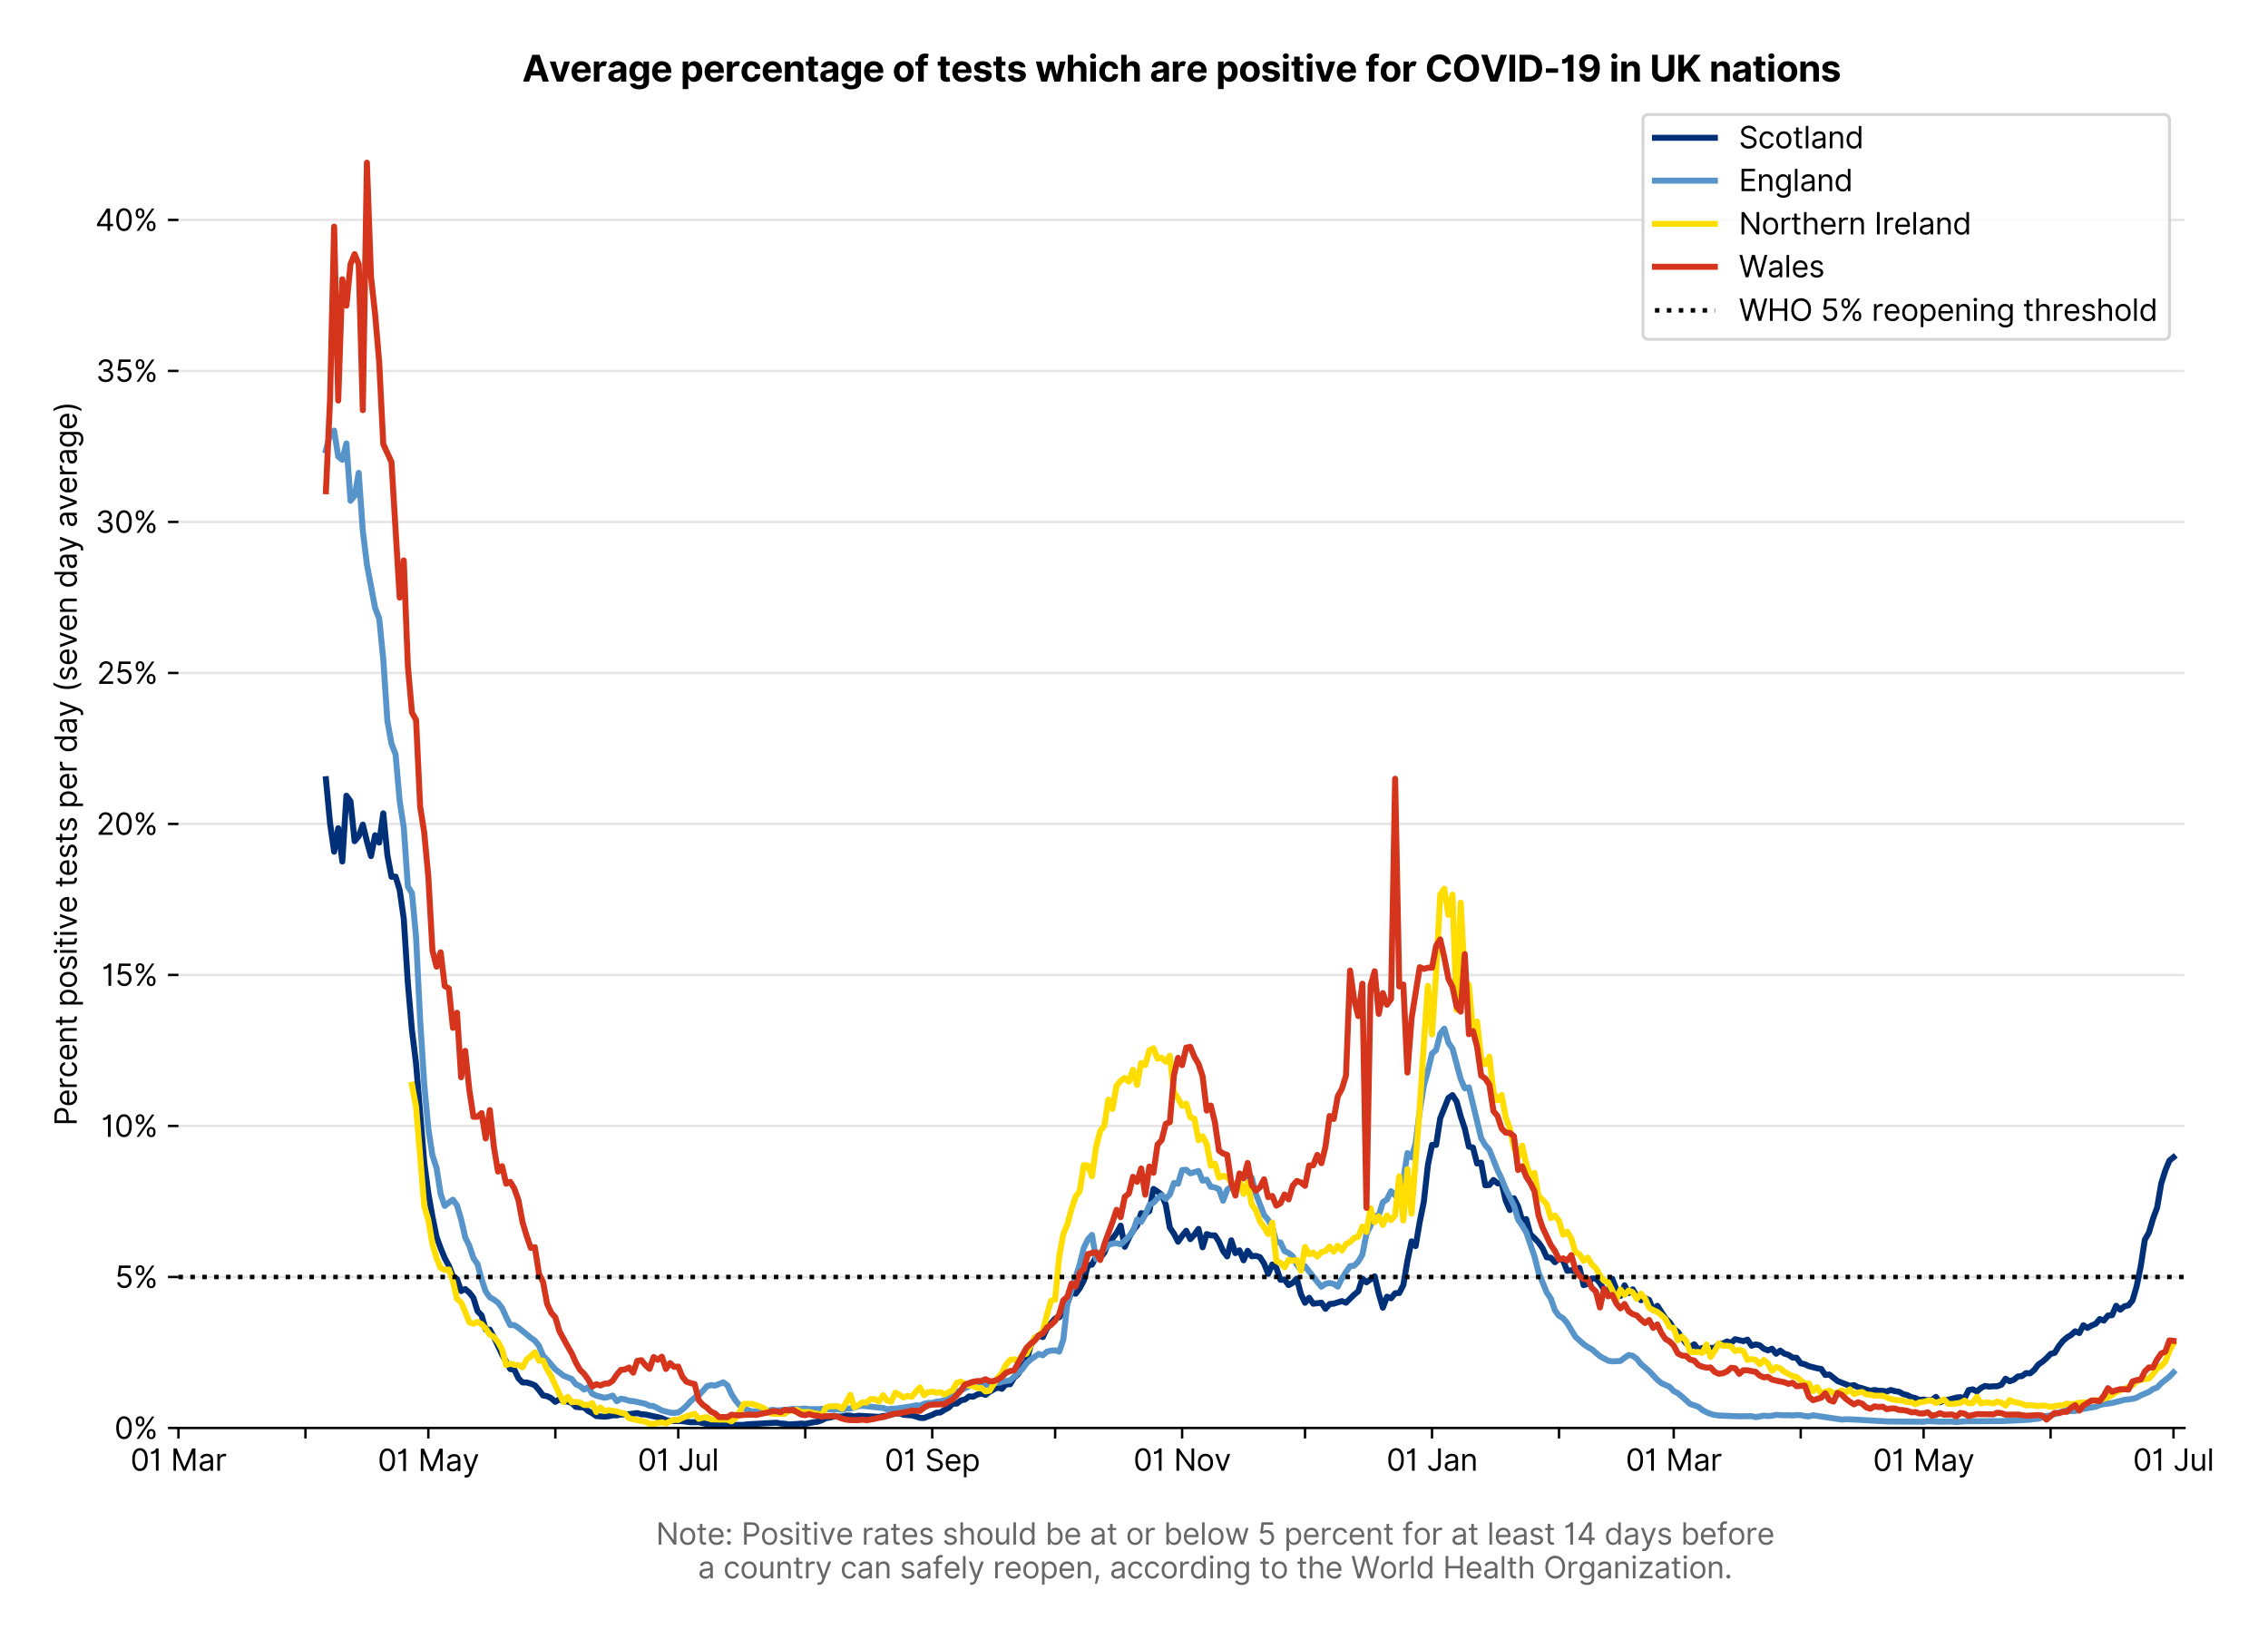 <?xml version="1.0" encoding="utf-8" standalone="no"?>
<!DOCTYPE svg PUBLIC "-//W3C//DTD SVG 1.1//EN"
  "http://www.w3.org/Graphics/SVG/1.1/DTD/svg11.dtd">
<svg version="1.1" viewBox="0 0 757.052 547.103" xmlns="http://www.w3.org/2000/svg" xmlns:xlink="http://www.w3.org/1999/xlink">
 <defs>
  <style type="text/css">*{stroke-linecap:butt;stroke-linejoin:round;}</style>
 </defs>
 <g id="figure_1">
  <g id="patch_1">
   <path d="M 0 547.103 
L 757.052 547.103 
L 757.052 0 
L 0 0 
z
" style="fill:#ffffff;"/>
  </g>
  <g id="axes_1">
   <g id="patch_2">
    <path d="M 59.569 476.745 
L 729.169 476.745 
L 729.169 33.225 
L 59.569 33.225 
z
" style="fill:#ffffff;"/>
   </g>
   <g id="matplotlib.axis_1">
    <g id="xtick_1">
     <g id="line2d_1">
      <defs>
       <path d="M 0 0 
L 0 3.5 
" id="m1530f86cc7" style="stroke:#000000;stroke-width:0.8;"/>
      </defs>
      <g>
       <use style="stroke:#000000;stroke-width:0.8;" x="59.569" xlink:href="#m1530f86cc7" y="476.745"/>
      </g>
     </g>
     <g id="text_1">
      <!-- 01 Mar -->
      <g transform="translate(43.532 491.018)scale(0.1 -0.1)">
       <defs>
        <path d="M 2000 -64 
Q 1230 -64 806 561 
Q 382 1186 382 2327 
Q 382 3459 809 4088 
Q 1236 4718 2000 4718 
Q 2764 4718 3191 4088 
Q 3618 3459 3618 2327 
Q 3618 1186 3194 561 
Q 2771 -64 2000 -64 
z
M 2000 436 
Q 2509 436 2791 927 
Q 3073 1418 3073 2327 
Q 3073 3234 2789 3730 
Q 2505 4227 2000 4227 
Q 1496 4227 1211 3730 
Q 927 3234 927 2327 
Q 927 1418 1210 927 
Q 1493 436 2000 436 
z
" id="Inter-Regular-30" transform="scale(0.016)"/>
        <path d="M 1973 4655 
L 1973 0 
L 1409 0 
L 1409 3836 
L 1373 3836 
Q 1341 3773 1209 3692 
Q 1077 3611 868 3551 
Q 659 3491 391 3491 
L 391 3964 
Q 661 3964 859 4061 
Q 1057 4159 1190 4291 
Q 1323 4423 1392 4529 
Q 1461 4636 1473 4655 
L 1973 4655 
z
" id="Inter-Regular-31" transform="scale(0.016)"/>
        <path id="Inter-Regular-20" transform="scale(0.016)"/>
        <path d="M 564 4655 
L 1236 4655 
L 2818 791 
L 2873 791 
L 4455 4655 
L 5127 4655 
L 5127 0 
L 4600 0 
L 4600 3536 
L 4555 3536 
L 3100 0 
L 2591 0 
L 1136 3536 
L 1091 3536 
L 1091 0 
L 564 0 
L 564 4655 
z
" id="Inter-Regular-4d" transform="scale(0.016)"/>
        <path d="M 1518 -82 
Q 1186 -82 916 44 
Q 646 170 486 410 
Q 327 650 327 991 
Q 327 1291 445 1478 
Q 564 1666 761 1773 
Q 959 1880 1199 1933 
Q 1439 1986 1682 2018 
Q 2000 2059 2199 2080 
Q 2398 2102 2490 2154 
Q 2582 2207 2582 2336 
L 2582 2355 
Q 2582 2691 2399 2877 
Q 2216 3064 1846 3064 
Q 1461 3064 1243 2895 
Q 1025 2727 936 2536 
L 427 2718 
Q 564 3036 792 3214 
Q 1021 3393 1292 3464 
Q 1564 3536 1827 3536 
Q 1996 3536 2215 3496 
Q 2434 3457 2640 3334 
Q 2846 3211 2982 2963 
Q 3118 2716 3118 2300 
L 3118 0 
L 2582 0 
L 2582 473 
L 2555 473 
Q 2500 359 2373 229 
Q 2246 100 2034 9 
Q 1823 -82 1518 -82 
z
M 1600 400 
Q 1918 400 2137 525 
Q 2357 650 2469 847 
Q 2582 1045 2582 1264 
L 2582 1755 
Q 2548 1714 2433 1681 
Q 2318 1648 2169 1624 
Q 2021 1600 1881 1583 
Q 1741 1566 1655 1555 
Q 1446 1527 1265 1467 
Q 1084 1407 974 1287 
Q 864 1168 864 964 
Q 864 684 1072 542 
Q 1280 400 1600 400 
z
" id="Inter-Regular-61" transform="scale(0.016)"/>
        <path d="M 491 0 
L 491 3491 
L 1009 3491 
L 1009 2964 
L 1046 2964 
Q 1139 3223 1389 3384 
Q 1639 3545 1955 3545 
Q 2100 3545 2209 3511 
Q 2318 3477 2400 3418 
L 2218 2964 
Q 2161 2993 2085 3010 
Q 2009 3027 1909 3027 
Q 1527 3027 1277 2794 
Q 1027 2561 1027 2209 
L 1027 0 
L 491 0 
z
" id="Inter-Regular-72" transform="scale(0.016)"/>
       </defs>
       <use xlink:href="#Inter-Regular-30"/>
       <use x="62.5" xlink:href="#Inter-Regular-31"/>
       <use x="106.676" xlink:href="#Inter-Regular-20"/>
       <use x="134.801" xlink:href="#Inter-Regular-4d"/>
       <use x="225.994" xlink:href="#Inter-Regular-61"/>
       <use x="282.386" xlink:href="#Inter-Regular-72"/>
      </g>
     </g>
    </g>
    <g id="xtick_2">
     <g id="line2d_2">
      <g>
       <use style="stroke:#000000;stroke-width:0.8;" x="101.959" xlink:href="#m1530f86cc7" y="476.745"/>
      </g>
     </g>
    </g>
    <g id="xtick_3">
     <g id="line2d_3">
      <g>
       <use style="stroke:#000000;stroke-width:0.8;" x="142.982" xlink:href="#m1530f86cc7" y="476.745"/>
      </g>
     </g>
     <g id="text_2">
      <!-- 01 May -->
      <g transform="translate(126.079 491.117)scale(0.1 -0.1)">
       <defs>
        <path d="M 818 -1355 
Q 682 -1355 575 -1333 
Q 468 -1311 427 -1291 
L 564 -818 
Q 857 -893 1053 -814 
Q 1250 -736 1391 -345 
L 1509 -18 
L 218 3491 
L 800 3491 
L 1764 709 
L 1800 709 
L 2764 3491 
L 3346 3491 
L 1846 -564 
Q 1550 -1355 818 -1355 
z
" id="Inter-Regular-79" transform="scale(0.016)"/>
       </defs>
       <use xlink:href="#Inter-Regular-30"/>
       <use x="62.5" xlink:href="#Inter-Regular-31"/>
       <use x="106.676" xlink:href="#Inter-Regular-20"/>
       <use x="134.801" xlink:href="#Inter-Regular-4d"/>
       <use x="225.994" xlink:href="#Inter-Regular-61"/>
       <use x="282.386" xlink:href="#Inter-Regular-79"/>
      </g>
     </g>
    </g>
    <g id="xtick_4">
     <g id="line2d_4">
      <g>
       <use style="stroke:#000000;stroke-width:0.8;" x="185.373" xlink:href="#m1530f86cc7" y="476.745"/>
      </g>
     </g>
    </g>
    <g id="xtick_5">
     <g id="line2d_5">
      <g>
       <use style="stroke:#000000;stroke-width:0.8;" x="226.396" xlink:href="#m1530f86cc7" y="476.745"/>
      </g>
     </g>
     <g id="text_3">
      <!-- 01 Jul -->
      <g transform="translate(212.852 491.018)scale(0.1 -0.1)">
       <defs>
        <path d="M 2346 4655 
L 2909 4655 
L 2909 1327 
Q 2909 657 2549 296 
Q 2189 -64 1582 -64 
Q 1200 -64 902 76 
Q 605 216 434 475 
Q 264 734 264 1091 
L 818 1091 
Q 818 795 1034 615 
Q 1250 436 1582 436 
Q 1948 436 2147 664 
Q 2346 893 2346 1327 
L 2346 4655 
z
" id="Inter-Regular-4a" transform="scale(0.016)"/>
        <path d="M 2691 1427 
L 2691 3491 
L 3227 3491 
L 3227 0 
L 2691 0 
L 2691 591 
L 2655 591 
Q 2532 325 2273 140 
Q 2014 -45 1618 -45 
Q 1127 -45 809 280 
Q 491 605 491 1273 
L 491 3491 
L 1027 3491 
L 1027 1309 
Q 1027 927 1242 700 
Q 1457 473 1791 473 
Q 1991 473 2199 575 
Q 2407 677 2549 888 
Q 2691 1100 2691 1427 
z
" id="Inter-Regular-75" transform="scale(0.016)"/>
        <path d="M 1027 4655 
L 1027 0 
L 491 0 
L 491 4655 
L 1027 4655 
z
" id="Inter-Regular-6c" transform="scale(0.016)"/>
       </defs>
       <use xlink:href="#Inter-Regular-30"/>
       <use x="62.5" xlink:href="#Inter-Regular-31"/>
       <use x="106.676" xlink:href="#Inter-Regular-20"/>
       <use x="134.801" xlink:href="#Inter-Regular-4a"/>
       <use x="189.063" xlink:href="#Inter-Regular-75"/>
       <use x="247.159" xlink:href="#Inter-Regular-6c"/>
      </g>
     </g>
    </g>
    <g id="xtick_6">
     <g id="line2d_6">
      <g>
       <use style="stroke:#000000;stroke-width:0.8;" x="268.786" xlink:href="#m1530f86cc7" y="476.745"/>
      </g>
     </g>
    </g>
    <g id="xtick_7">
     <g id="line2d_7">
      <g>
       <use style="stroke:#000000;stroke-width:0.8;" x="311.176" xlink:href="#m1530f86cc7" y="476.745"/>
      </g>
     </g>
     <g id="text_4">
      <!-- 01 Sep -->
      <g transform="translate(295.289 491.117)scale(0.1 -0.1)">
       <defs>
        <path d="M 3109 3491 
Q 3068 3836 2777 4027 
Q 2486 4218 2064 4218 
Q 1600 4218 1318 3999 
Q 1036 3780 1036 3445 
Q 1036 3195 1189 3042 
Q 1343 2889 1553 2803 
Q 1764 2718 1936 2673 
L 2409 2545 
Q 2591 2498 2815 2414 
Q 3039 2330 3244 2185 
Q 3450 2041 3584 1816 
Q 3718 1591 3718 1264 
Q 3718 886 3521 581 
Q 3325 277 2949 97 
Q 2573 -82 2036 -82 
Q 1286 -82 845 272 
Q 405 627 364 1200 
L 946 1200 
Q 968 936 1124 764 
Q 1280 593 1519 510 
Q 1759 427 2036 427 
Q 2359 427 2616 533 
Q 2873 639 3023 828 
Q 3173 1018 3173 1273 
Q 3173 1505 3043 1650 
Q 2914 1795 2702 1886 
Q 2491 1977 2246 2045 
L 1673 2209 
Q 1127 2366 809 2657 
Q 491 2948 491 3418 
Q 491 3809 703 4101 
Q 916 4393 1276 4555 
Q 1636 4718 2082 4718 
Q 2532 4718 2882 4558 
Q 3232 4398 3437 4120 
Q 3643 3843 3655 3491 
L 3109 3491 
z
" id="Inter-Regular-53" transform="scale(0.016)"/>
        <path d="M 1955 -73 
Q 1450 -73 1085 151 
Q 721 375 524 778 
Q 327 1182 327 1718 
Q 327 2255 524 2665 
Q 721 3075 1074 3305 
Q 1427 3536 1900 3536 
Q 2173 3536 2439 3445 
Q 2705 3355 2923 3151 
Q 3141 2948 3270 2614 
Q 3400 2280 3400 1791 
L 3400 1564 
L 866 1564 
Q 884 1005 1183 707 
Q 1482 409 1955 409 
Q 2271 409 2498 545 
Q 2725 682 2827 955 
L 3346 809 
Q 3223 414 2854 170 
Q 2486 -73 1955 -73 
z
M 866 2027 
L 2855 2027 
Q 2855 2470 2595 2762 
Q 2336 3055 1900 3055 
Q 1593 3055 1368 2911 
Q 1143 2768 1013 2533 
Q 884 2298 866 2027 
z
" id="Inter-Regular-65" transform="scale(0.016)"/>
        <path d="M 491 -1309 
L 491 3491 
L 1009 3491 
L 1009 2936 
L 1073 2936 
Q 1132 3027 1237 3169 
Q 1343 3311 1542 3423 
Q 1741 3536 2082 3536 
Q 2523 3536 2859 3315 
Q 3196 3095 3384 2690 
Q 3573 2286 3573 1736 
Q 3573 1182 3384 776 
Q 3196 370 2861 148 
Q 2527 -73 2091 -73 
Q 1755 -73 1552 39 
Q 1350 152 1241 296 
Q 1132 441 1073 536 
L 1027 536 
L 1027 -1309 
L 491 -1309 
z
M 1018 1745 
Q 1018 1152 1276 780 
Q 1534 409 2018 409 
Q 2355 409 2581 587 
Q 2807 766 2921 1069 
Q 3036 1373 3036 1745 
Q 3036 2114 2923 2410 
Q 2811 2707 2585 2881 
Q 2359 3055 2018 3055 
Q 1527 3055 1272 2693 
Q 1018 2332 1018 1745 
z
" id="Inter-Regular-70" transform="scale(0.016)"/>
       </defs>
       <use xlink:href="#Inter-Regular-30"/>
       <use x="62.5" xlink:href="#Inter-Regular-31"/>
       <use x="106.676" xlink:href="#Inter-Regular-20"/>
       <use x="134.801" xlink:href="#Inter-Regular-53"/>
       <use x="198.58" xlink:href="#Inter-Regular-65"/>
       <use x="256.818" xlink:href="#Inter-Regular-70"/>
      </g>
     </g>
    </g>
    <g id="xtick_8">
     <g id="line2d_8">
      <g>
       <use style="stroke:#000000;stroke-width:0.8;" x="352.199" xlink:href="#m1530f86cc7" y="476.745"/>
      </g>
     </g>
    </g>
    <g id="xtick_9">
     <g id="line2d_9">
      <g>
       <use style="stroke:#000000;stroke-width:0.8;" x="394.59" xlink:href="#m1530f86cc7" y="476.745"/>
      </g>
     </g>
     <g id="text_5">
      <!-- 01 Nov -->
      <g transform="translate(378.319 491.018)scale(0.1 -0.1)">
       <defs>
        <path d="M 4255 4655 
L 4255 0 
L 3709 0 
L 1173 3655 
L 1127 3655 
L 1127 0 
L 564 0 
L 564 4655 
L 1109 4655 
L 3655 991 
L 3700 991 
L 3700 4655 
L 4255 4655 
z
" id="Inter-Regular-4e" transform="scale(0.016)"/>
        <path d="M 1909 -73 
Q 1436 -73 1080 152 
Q 725 377 526 781 
Q 327 1186 327 1727 
Q 327 2273 526 2679 
Q 725 3086 1080 3311 
Q 1436 3536 1909 3536 
Q 2382 3536 2737 3311 
Q 3093 3086 3292 2679 
Q 3491 2273 3491 1727 
Q 3491 1186 3292 781 
Q 3093 377 2737 152 
Q 2382 -73 1909 -73 
z
M 1909 409 
Q 2268 409 2500 593 
Q 2732 777 2843 1077 
Q 2955 1377 2955 1727 
Q 2955 2077 2843 2379 
Q 2732 2682 2500 2868 
Q 2268 3055 1909 3055 
Q 1550 3055 1318 2868 
Q 1086 2682 975 2379 
Q 864 2077 864 1727 
Q 864 1377 975 1077 
Q 1086 777 1318 593 
Q 1550 409 1909 409 
z
" id="Inter-Regular-6f" transform="scale(0.016)"/>
        <path d="M 3346 3491 
L 2055 0 
L 1509 0 
L 218 3491 
L 800 3491 
L 1764 709 
L 1800 709 
L 2764 3491 
L 3346 3491 
z
" id="Inter-Regular-76" transform="scale(0.016)"/>
       </defs>
       <use xlink:href="#Inter-Regular-30"/>
       <use x="62.5" xlink:href="#Inter-Regular-31"/>
       <use x="106.676" xlink:href="#Inter-Regular-20"/>
       <use x="134.801" xlink:href="#Inter-Regular-4e"/>
       <use x="210.085" xlink:href="#Inter-Regular-6f"/>
       <use x="269.744" xlink:href="#Inter-Regular-76"/>
      </g>
     </g>
    </g>
    <g id="xtick_10">
     <g id="line2d_10">
      <g>
       <use style="stroke:#000000;stroke-width:0.8;" x="435.613" xlink:href="#m1530f86cc7" y="476.745"/>
      </g>
     </g>
    </g>
    <g id="xtick_11">
     <g id="line2d_11">
      <g>
       <use style="stroke:#000000;stroke-width:0.8;" x="478.003" xlink:href="#m1530f86cc7" y="476.745"/>
      </g>
     </g>
     <g id="text_6">
      <!-- 01 Jan -->
      <g transform="translate(462.804 491.018)scale(0.1 -0.1)">
       <defs>
        <path d="M 1027 2100 
L 1027 0 
L 491 0 
L 491 3491 
L 1009 3491 
L 1009 2945 
L 1055 2945 
Q 1177 3211 1427 3373 
Q 1677 3536 2073 3536 
Q 2602 3536 2928 3211 
Q 3255 2886 3255 2218 
L 3255 0 
L 2718 0 
L 2718 2182 
Q 2718 2593 2504 2824 
Q 2291 3055 1918 3055 
Q 1534 3055 1280 2806 
Q 1027 2557 1027 2100 
z
" id="Inter-Regular-6e" transform="scale(0.016)"/>
       </defs>
       <use xlink:href="#Inter-Regular-30"/>
       <use x="62.5" xlink:href="#Inter-Regular-31"/>
       <use x="106.676" xlink:href="#Inter-Regular-20"/>
       <use x="134.801" xlink:href="#Inter-Regular-4a"/>
       <use x="189.063" xlink:href="#Inter-Regular-61"/>
       <use x="245.455" xlink:href="#Inter-Regular-6e"/>
      </g>
     </g>
    </g>
    <g id="xtick_12">
     <g id="line2d_12">
      <g>
       <use style="stroke:#000000;stroke-width:0.8;" x="520.394" xlink:href="#m1530f86cc7" y="476.745"/>
      </g>
     </g>
    </g>
    <g id="xtick_13">
     <g id="line2d_13">
      <g>
       <use style="stroke:#000000;stroke-width:0.8;" x="558.682" xlink:href="#m1530f86cc7" y="476.745"/>
      </g>
     </g>
     <g id="text_7">
      <!-- 01 Mar -->
      <g transform="translate(542.645 491.018)scale(0.1 -0.1)">
       <use xlink:href="#Inter-Regular-30"/>
       <use x="62.5" xlink:href="#Inter-Regular-31"/>
       <use x="106.676" xlink:href="#Inter-Regular-20"/>
       <use x="134.801" xlink:href="#Inter-Regular-4d"/>
       <use x="225.994" xlink:href="#Inter-Regular-61"/>
       <use x="282.386" xlink:href="#Inter-Regular-72"/>
      </g>
     </g>
    </g>
    <g id="xtick_14">
     <g id="line2d_14">
      <g>
       <use style="stroke:#000000;stroke-width:0.8;" x="601.072" xlink:href="#m1530f86cc7" y="476.745"/>
      </g>
     </g>
    </g>
    <g id="xtick_15">
     <g id="line2d_15">
      <g>
       <use style="stroke:#000000;stroke-width:0.8;" x="642.095" xlink:href="#m1530f86cc7" y="476.745"/>
      </g>
     </g>
     <g id="text_8">
      <!-- 01 May -->
      <g transform="translate(625.192 491.117)scale(0.1 -0.1)">
       <use xlink:href="#Inter-Regular-30"/>
       <use x="62.5" xlink:href="#Inter-Regular-31"/>
       <use x="106.676" xlink:href="#Inter-Regular-20"/>
       <use x="134.801" xlink:href="#Inter-Regular-4d"/>
       <use x="225.994" xlink:href="#Inter-Regular-61"/>
       <use x="282.386" xlink:href="#Inter-Regular-79"/>
      </g>
     </g>
    </g>
    <g id="xtick_16">
     <g id="line2d_16">
      <g>
       <use style="stroke:#000000;stroke-width:0.8;" x="684.485" xlink:href="#m1530f86cc7" y="476.745"/>
      </g>
     </g>
    </g>
    <g id="xtick_17">
     <g id="line2d_17">
      <g>
       <use style="stroke:#000000;stroke-width:0.8;" x="725.508" xlink:href="#m1530f86cc7" y="476.745"/>
      </g>
     </g>
     <g id="text_9">
      <!-- 01 Jul -->
      <g transform="translate(711.965 491.018)scale(0.1 -0.1)">
       <use xlink:href="#Inter-Regular-30"/>
       <use x="62.5" xlink:href="#Inter-Regular-31"/>
       <use x="106.676" xlink:href="#Inter-Regular-20"/>
       <use x="134.801" xlink:href="#Inter-Regular-4a"/>
       <use x="189.063" xlink:href="#Inter-Regular-75"/>
       <use x="247.159" xlink:href="#Inter-Regular-6c"/>
      </g>
     </g>
    </g>
    <g id="text_10">
     <!--  -->
     <g style="fill:#666666;" transform="translate(394.369 504.507)scale(0.1 -0.1)"/>
     <!--         Note: Positive rates should be at or below 5 percent for at least 14 days before -->
     <g style="fill:#666666;" transform="translate(196.456 515.69)scale(0.1 -0.1)">
      <defs>
       <path d="M 2009 3491 
L 2009 3036 
L 1264 3036 
L 1264 1000 
Q 1264 773 1331 660 
Q 1398 548 1503 510 
Q 1609 473 1727 473 
Q 1816 473 1873 483 
Q 1930 493 1964 500 
L 2073 18 
Q 2018 -2 1920 -23 
Q 1823 -45 1673 -45 
Q 1446 -45 1228 52 
Q 1011 150 869 350 
Q 727 550 727 855 
L 727 3036 
L 200 3036 
L 200 3491 
L 727 3491 
L 727 4327 
L 1264 4327 
L 1264 3491 
L 2009 3491 
z
" id="Inter-Regular-74" transform="scale(0.016)"/>
       <path d="M 882 -36 
Q 714 -36 593 84 
Q 473 205 473 373 
Q 473 541 593 661 
Q 714 782 882 782 
Q 1050 782 1170 661 
Q 1291 541 1291 373 
Q 1291 205 1170 84 
Q 1050 -36 882 -36 
z
M 882 2524 
Q 714 2524 593 2644 
Q 473 2765 473 2933 
Q 473 3101 593 3221 
Q 714 3342 882 3342 
Q 1050 3342 1170 3221 
Q 1291 3101 1291 2933 
Q 1291 2765 1170 2644 
Q 1050 2524 882 2524 
z
" id="Inter-Regular-3a" transform="scale(0.016)"/>
       <path d="M 564 0 
L 564 4655 
L 2136 4655 
Q 2684 4655 3033 4458 
Q 3382 4261 3550 3927 
Q 3718 3593 3718 3182 
Q 3718 2770 3551 2434 
Q 3384 2098 3036 1899 
Q 2689 1700 2146 1700 
L 1127 1700 
L 1127 0 
L 564 0 
z
M 1127 2200 
L 2127 2200 
Q 2689 2200 2926 2482 
Q 3164 2764 3164 3182 
Q 3164 3602 2925 3878 
Q 2686 4155 2118 4155 
L 1127 4155 
L 1127 2200 
z
" id="Inter-Regular-50" transform="scale(0.016)"/>
       <path d="M 2964 2709 
L 2482 2573 
Q 2411 2755 2245 2914 
Q 2080 3073 1727 3073 
Q 1407 3073 1194 2926 
Q 982 2780 982 2555 
Q 982 2355 1127 2239 
Q 1273 2123 1582 2045 
L 2100 1918 
Q 3027 1691 3027 973 
Q 3027 673 2855 436 
Q 2684 200 2377 63 
Q 2071 -73 1664 -73 
Q 1130 -73 780 159 
Q 430 391 336 836 
L 846 964 
Q 989 400 1655 400 
Q 2030 400 2251 560 
Q 2473 720 2473 945 
Q 2473 1316 1955 1436 
L 1373 1573 
Q 893 1686 669 1926 
Q 446 2166 446 2527 
Q 446 2823 613 3050 
Q 780 3277 1069 3406 
Q 1359 3536 1727 3536 
Q 2246 3536 2542 3309 
Q 2839 3082 2964 2709 
z
" id="Inter-Regular-73" transform="scale(0.016)"/>
       <path d="M 491 0 
L 491 3491 
L 1027 3491 
L 1027 0 
L 491 0 
z
M 764 4073 
Q 607 4073 494 4179 
Q 382 4286 382 4436 
Q 382 4586 494 4693 
Q 607 4800 764 4800 
Q 921 4800 1033 4693 
Q 1146 4586 1146 4436 
Q 1146 4286 1033 4179 
Q 921 4073 764 4073 
z
" id="Inter-Regular-69" transform="scale(0.016)"/>
       <path d="M 1027 2100 
L 1027 0 
L 491 0 
L 491 4655 
L 1027 4655 
L 1027 2945 
L 1073 2945 
Q 1196 3216 1442 3376 
Q 1689 3536 2100 3536 
Q 2636 3536 2963 3213 
Q 3291 2891 3291 2218 
L 3291 0 
L 2755 0 
L 2755 2182 
Q 2755 2598 2540 2826 
Q 2325 3055 1946 3055 
Q 1548 3055 1287 2806 
Q 1027 2557 1027 2100 
z
" id="Inter-Regular-68" transform="scale(0.016)"/>
       <path d="M 1809 -73 
Q 1373 -73 1039 148 
Q 705 370 516 776 
Q 327 1182 327 1736 
Q 327 2286 516 2690 
Q 705 3095 1041 3315 
Q 1377 3536 1818 3536 
Q 2159 3536 2358 3423 
Q 2557 3311 2662 3169 
Q 2768 3027 2827 2936 
L 2873 2936 
L 2873 4655 
L 3409 4655 
L 3409 0 
L 2891 0 
L 2891 536 
L 2827 536 
Q 2768 441 2659 296 
Q 2550 152 2348 39 
Q 2146 -73 1809 -73 
z
M 1882 409 
Q 2366 409 2624 780 
Q 2882 1152 2882 1745 
Q 2882 2332 2627 2693 
Q 2373 3055 1882 3055 
Q 1541 3055 1315 2881 
Q 1089 2707 976 2410 
Q 864 2114 864 1745 
Q 864 1373 978 1069 
Q 1093 766 1319 587 
Q 1546 409 1882 409 
z
" id="Inter-Regular-64" transform="scale(0.016)"/>
       <path d="M 564 0 
L 564 4655 
L 1100 4655 
L 1100 2936 
L 1146 2936 
Q 1205 3027 1310 3169 
Q 1416 3311 1615 3423 
Q 1814 3536 2155 3536 
Q 2596 3536 2932 3315 
Q 3268 3095 3457 2690 
Q 3646 2286 3646 1736 
Q 3646 1182 3457 776 
Q 3268 370 2934 148 
Q 2600 -73 2164 -73 
Q 1827 -73 1625 39 
Q 1423 152 1314 296 
Q 1205 441 1146 536 
L 1082 536 
L 1082 0 
L 564 0 
z
M 1091 1745 
Q 1091 1152 1349 780 
Q 1607 409 2091 409 
Q 2427 409 2653 587 
Q 2880 766 2994 1069 
Q 3109 1373 3109 1745 
Q 3109 2114 2996 2410 
Q 2884 2707 2658 2881 
Q 2432 3055 2091 3055 
Q 1600 3055 1345 2693 
Q 1091 2332 1091 1745 
z
" id="Inter-Regular-62" transform="scale(0.016)"/>
       <path d="M 1282 0 
L 218 3491 
L 782 3491 
L 1536 818 
L 1573 818 
L 2318 3491 
L 2891 3491 
L 3627 827 
L 3664 827 
L 4418 3491 
L 4982 3491 
L 3918 0 
L 3391 0 
L 2627 2682 
L 2573 2682 
L 1809 0 
L 1282 0 
z
" id="Inter-Regular-77" transform="scale(0.016)"/>
       <path d="M 1936 -64 
Q 1536 -64 1216 95 
Q 896 255 702 532 
Q 509 809 491 1164 
L 1036 1164 
Q 1068 848 1324 642 
Q 1580 436 1936 436 
Q 2223 436 2447 570 
Q 2671 705 2799 940 
Q 2927 1175 2927 1473 
Q 2927 1777 2794 2017 
Q 2661 2257 2429 2395 
Q 2198 2534 1900 2536 
Q 1686 2539 1461 2472 
Q 1236 2405 1091 2300 
L 564 2364 
L 846 4655 
L 3264 4655 
L 3264 4155 
L 1318 4155 
L 1155 2782 
L 1182 2782 
Q 1325 2895 1541 2970 
Q 1757 3045 1991 3045 
Q 2418 3045 2753 2842 
Q 3089 2639 3281 2286 
Q 3473 1934 3473 1482 
Q 3473 1036 3274 687 
Q 3075 339 2727 137 
Q 2380 -64 1936 -64 
z
" id="Inter-Regular-35" transform="scale(0.016)"/>
       <path d="M 1909 -73 
Q 1418 -73 1063 159 
Q 709 391 518 798 
Q 327 1205 327 1727 
Q 327 2259 524 2667 
Q 721 3075 1074 3305 
Q 1427 3536 1900 3536 
Q 2268 3536 2563 3400 
Q 2859 3264 3047 3018 
Q 3236 2773 3282 2445 
L 2746 2445 
Q 2684 2684 2474 2869 
Q 2264 3055 1909 3055 
Q 1439 3055 1151 2697 
Q 864 2339 864 1745 
Q 864 1139 1148 774 
Q 1432 409 1909 409 
Q 2223 409 2447 570 
Q 2671 732 2746 1018 
L 3282 1018 
Q 3236 709 3058 462 
Q 2880 216 2588 71 
Q 2296 -73 1909 -73 
z
" id="Inter-Regular-63" transform="scale(0.016)"/>
       <path d="M 2046 3491 
L 2046 3036 
L 1264 3036 
L 1264 0 
L 727 0 
L 727 3036 
L 164 3036 
L 164 3491 
L 727 3491 
L 727 3973 
Q 727 4273 868 4473 
Q 1009 4673 1234 4773 
Q 1459 4873 1709 4873 
Q 1907 4873 2032 4841 
Q 2157 4809 2218 4782 
L 2064 4318 
Q 2023 4332 1951 4352 
Q 1880 4373 1764 4373 
Q 1498 4373 1381 4239 
Q 1264 4105 1264 3845 
L 1264 3491 
L 2046 3491 
z
" id="Inter-Regular-66" transform="scale(0.016)"/>
       <path d="M 373 955 
L 373 1418 
L 2418 4655 
L 3100 4655 
L 3100 1455 
L 3736 1455 
L 3736 955 
L 3100 955 
L 3100 0 
L 2564 0 
L 2564 955 
L 373 955 
z
M 2564 1455 
L 2564 3936 
L 2527 3936 
L 982 1491 
L 982 1455 
L 2564 1455 
z
" id="Inter-Regular-34" transform="scale(0.016)"/>
      </defs>
      <use xlink:href="#Inter-Regular-20"/>
      <use x="28.125" xlink:href="#Inter-Regular-20"/>
      <use x="56.25" xlink:href="#Inter-Regular-20"/>
      <use x="84.375" xlink:href="#Inter-Regular-20"/>
      <use x="112.5" xlink:href="#Inter-Regular-20"/>
      <use x="140.625" xlink:href="#Inter-Regular-20"/>
      <use x="168.75" xlink:href="#Inter-Regular-20"/>
      <use x="196.875" xlink:href="#Inter-Regular-20"/>
      <use x="225" xlink:href="#Inter-Regular-4e"/>
      <use x="300.284" xlink:href="#Inter-Regular-6f"/>
      <use x="359.943" xlink:href="#Inter-Regular-74"/>
      <use x="396.307" xlink:href="#Inter-Regular-65"/>
      <use x="454.546" xlink:href="#Inter-Regular-3a"/>
      <use x="482.102" xlink:href="#Inter-Regular-20"/>
      <use x="510.227" xlink:href="#Inter-Regular-50"/>
      <use x="573.722" xlink:href="#Inter-Regular-6f"/>
      <use x="633.381" xlink:href="#Inter-Regular-73"/>
      <use x="685.653" xlink:href="#Inter-Regular-69"/>
      <use x="709.375" xlink:href="#Inter-Regular-74"/>
      <use x="745.739" xlink:href="#Inter-Regular-69"/>
      <use x="769.46" xlink:href="#Inter-Regular-76"/>
      <use x="825.142" xlink:href="#Inter-Regular-65"/>
      <use x="883.381" xlink:href="#Inter-Regular-20"/>
      <use x="911.506" xlink:href="#Inter-Regular-72"/>
      <use x="949.858" xlink:href="#Inter-Regular-61"/>
      <use x="1006.25" xlink:href="#Inter-Regular-74"/>
      <use x="1042.614" xlink:href="#Inter-Regular-65"/>
      <use x="1100.852" xlink:href="#Inter-Regular-73"/>
      <use x="1153.125" xlink:href="#Inter-Regular-20"/>
      <use x="1181.25" xlink:href="#Inter-Regular-73"/>
      <use x="1233.523" xlink:href="#Inter-Regular-68"/>
      <use x="1292.614" xlink:href="#Inter-Regular-6f"/>
      <use x="1352.273" xlink:href="#Inter-Regular-75"/>
      <use x="1410.37" xlink:href="#Inter-Regular-6c"/>
      <use x="1434.091" xlink:href="#Inter-Regular-64"/>
      <use x="1496.165" xlink:href="#Inter-Regular-20"/>
      <use x="1524.29" xlink:href="#Inter-Regular-62"/>
      <use x="1586.364" xlink:href="#Inter-Regular-65"/>
      <use x="1644.603" xlink:href="#Inter-Regular-20"/>
      <use x="1672.728" xlink:href="#Inter-Regular-61"/>
      <use x="1729.12" xlink:href="#Inter-Regular-74"/>
      <use x="1765.483" xlink:href="#Inter-Regular-20"/>
      <use x="1793.608" xlink:href="#Inter-Regular-6f"/>
      <use x="1853.267" xlink:href="#Inter-Regular-72"/>
      <use x="1891.62" xlink:href="#Inter-Regular-20"/>
      <use x="1919.745" xlink:href="#Inter-Regular-62"/>
      <use x="1981.818" xlink:href="#Inter-Regular-65"/>
      <use x="2040.057" xlink:href="#Inter-Regular-6c"/>
      <use x="2063.779" xlink:href="#Inter-Regular-6f"/>
      <use x="2123.438" xlink:href="#Inter-Regular-77"/>
      <use x="2204.688" xlink:href="#Inter-Regular-20"/>
      <use x="2232.813" xlink:href="#Inter-Regular-35"/>
      <use x="2293.608" xlink:href="#Inter-Regular-20"/>
      <use x="2321.733" xlink:href="#Inter-Regular-70"/>
      <use x="2382.671" xlink:href="#Inter-Regular-65"/>
      <use x="2440.909" xlink:href="#Inter-Regular-72"/>
      <use x="2479.262" xlink:href="#Inter-Regular-63"/>
      <use x="2535.086" xlink:href="#Inter-Regular-65"/>
      <use x="2593.324" xlink:href="#Inter-Regular-6e"/>
      <use x="2651.847" xlink:href="#Inter-Regular-74"/>
      <use x="2688.211" xlink:href="#Inter-Regular-20"/>
      <use x="2716.336" xlink:href="#Inter-Regular-66"/>
      <use x="2752.415" xlink:href="#Inter-Regular-6f"/>
      <use x="2812.074" xlink:href="#Inter-Regular-72"/>
      <use x="2850.427" xlink:href="#Inter-Regular-20"/>
      <use x="2878.552" xlink:href="#Inter-Regular-61"/>
      <use x="2934.944" xlink:href="#Inter-Regular-74"/>
      <use x="2971.307" xlink:href="#Inter-Regular-20"/>
      <use x="2999.432" xlink:href="#Inter-Regular-6c"/>
      <use x="3023.154" xlink:href="#Inter-Regular-65"/>
      <use x="3081.393" xlink:href="#Inter-Regular-61"/>
      <use x="3137.785" xlink:href="#Inter-Regular-73"/>
      <use x="3190.057" xlink:href="#Inter-Regular-74"/>
      <use x="3226.421" xlink:href="#Inter-Regular-20"/>
      <use x="3254.546" xlink:href="#Inter-Regular-31"/>
      <use x="3298.722" xlink:href="#Inter-Regular-34"/>
      <use x="3362.927" xlink:href="#Inter-Regular-20"/>
      <use x="3391.052" xlink:href="#Inter-Regular-64"/>
      <use x="3453.126" xlink:href="#Inter-Regular-61"/>
      <use x="3509.518" xlink:href="#Inter-Regular-79"/>
      <use x="3565.199" xlink:href="#Inter-Regular-73"/>
      <use x="3617.472" xlink:href="#Inter-Regular-20"/>
      <use x="3645.597" xlink:href="#Inter-Regular-62"/>
      <use x="3707.671" xlink:href="#Inter-Regular-65"/>
      <use x="3765.91" xlink:href="#Inter-Regular-66"/>
      <use x="3801.989" xlink:href="#Inter-Regular-6f"/>
      <use x="3861.648" xlink:href="#Inter-Regular-72"/>
      <use x="3900.001" xlink:href="#Inter-Regular-65"/>
     </g>
     <!--         a country can safely reopen, according to the World Health Organization. -->
     <g style="fill:#666666;" transform="translate(210.459 526.944)scale(0.1 -0.1)">
      <defs>
       <path d="M 1291 636 
L 1255 391 
Q 1216 132 1137 -163 
Q 1059 -459 975 -720 
Q 891 -982 836 -1136 
L 427 -1136 
Q 457 -991 504 -752 
Q 552 -514 601 -219 
Q 650 75 682 382 
L 709 636 
L 1291 636 
z
" id="Inter-Regular-2c" transform="scale(0.016)"/>
       <path d="M 1900 -1382 
Q 1316 -1382 976 -1169 
Q 636 -957 473 -682 
L 900 -382 
Q 973 -477 1084 -601 
Q 1196 -725 1390 -817 
Q 1584 -909 1900 -909 
Q 2323 -909 2598 -704 
Q 2873 -500 2873 -64 
L 2873 645 
L 2827 645 
Q 2768 550 2660 410 
Q 2552 270 2351 162 
Q 2150 55 1809 55 
Q 1386 55 1051 255 
Q 716 455 521 836 
Q 327 1218 327 1764 
Q 327 2300 516 2699 
Q 705 3098 1041 3317 
Q 1377 3536 1818 3536 
Q 2159 3536 2360 3423 
Q 2561 3311 2669 3169 
Q 2777 3027 2836 2936 
L 2891 2936 
L 2891 3491 
L 3409 3491 
L 3409 -100 
Q 3409 -550 3205 -833 
Q 3002 -1116 2660 -1249 
Q 2318 -1382 1900 -1382 
z
M 1882 536 
Q 2366 536 2624 864 
Q 2882 1193 2882 1773 
Q 2882 2339 2627 2697 
Q 2373 3055 1882 3055 
Q 1541 3055 1315 2882 
Q 1089 2709 976 2418 
Q 864 2127 864 1773 
Q 864 1227 1120 881 
Q 1377 536 1882 536 
z
" id="Inter-Regular-67" transform="scale(0.016)"/>
       <path d="M 1409 0 
L 136 4655 
L 709 4655 
L 1682 864 
L 1727 864 
L 2718 4655 
L 3355 4655 
L 4346 864 
L 4391 864 
L 5364 4655 
L 5936 4655 
L 4664 0 
L 4082 0 
L 3055 3709 
L 3018 3709 
L 1991 0 
L 1409 0 
z
" id="Inter-Regular-57" transform="scale(0.016)"/>
       <path d="M 564 0 
L 564 4655 
L 1127 4655 
L 1127 2582 
L 3609 2582 
L 3609 4655 
L 4173 4655 
L 4173 0 
L 3609 0 
L 3609 2082 
L 1127 2082 
L 1127 0 
L 564 0 
z
" id="Inter-Regular-48" transform="scale(0.016)"/>
       <path d="M 4491 2327 
Q 4491 1591 4225 1054 
Q 3959 518 3495 227 
Q 3032 -64 2436 -64 
Q 1841 -64 1377 227 
Q 914 518 648 1054 
Q 382 1591 382 2327 
Q 382 3064 648 3600 
Q 914 4136 1377 4427 
Q 1841 4718 2436 4718 
Q 3032 4718 3495 4427 
Q 3959 4136 4225 3600 
Q 4491 3064 4491 2327 
z
M 3946 2327 
Q 3946 2932 3744 3348 
Q 3543 3764 3201 3977 
Q 2859 4191 2436 4191 
Q 2014 4191 1672 3977 
Q 1330 3764 1128 3348 
Q 927 2932 927 2327 
Q 927 1723 1128 1307 
Q 1330 891 1672 677 
Q 2014 464 2436 464 
Q 2859 464 3201 677 
Q 3543 891 3744 1307 
Q 3946 1723 3946 2327 
z
" id="Inter-Regular-4f" transform="scale(0.016)"/>
       <path d="M 391 0 
L 391 409 
L 2373 2955 
L 2373 2991 
L 455 2991 
L 455 3491 
L 3064 3491 
L 3064 3064 
L 1136 536 
L 1136 500 
L 3127 500 
L 3127 0 
L 391 0 
z
" id="Inter-Regular-7a" transform="scale(0.016)"/>
       <path d="M 882 -36 
Q 714 -36 593 84 
Q 473 205 473 373 
Q 473 541 593 661 
Q 714 782 882 782 
Q 1050 782 1170 661 
Q 1291 541 1291 373 
Q 1291 205 1170 84 
Q 1050 -36 882 -36 
z
" id="Inter-Regular-2e" transform="scale(0.016)"/>
      </defs>
      <use xlink:href="#Inter-Regular-20"/>
      <use x="28.125" xlink:href="#Inter-Regular-20"/>
      <use x="56.25" xlink:href="#Inter-Regular-20"/>
      <use x="84.375" xlink:href="#Inter-Regular-20"/>
      <use x="112.5" xlink:href="#Inter-Regular-20"/>
      <use x="140.625" xlink:href="#Inter-Regular-20"/>
      <use x="168.75" xlink:href="#Inter-Regular-20"/>
      <use x="196.875" xlink:href="#Inter-Regular-20"/>
      <use x="225" xlink:href="#Inter-Regular-61"/>
      <use x="281.392" xlink:href="#Inter-Regular-20"/>
      <use x="309.517" xlink:href="#Inter-Regular-63"/>
      <use x="365.341" xlink:href="#Inter-Regular-6f"/>
      <use x="425" xlink:href="#Inter-Regular-75"/>
      <use x="483.097" xlink:href="#Inter-Regular-6e"/>
      <use x="541.619" xlink:href="#Inter-Regular-74"/>
      <use x="577.983" xlink:href="#Inter-Regular-72"/>
      <use x="616.335" xlink:href="#Inter-Regular-79"/>
      <use x="672.017" xlink:href="#Inter-Regular-20"/>
      <use x="700.142" xlink:href="#Inter-Regular-63"/>
      <use x="755.966" xlink:href="#Inter-Regular-61"/>
      <use x="812.358" xlink:href="#Inter-Regular-6e"/>
      <use x="870.881" xlink:href="#Inter-Regular-20"/>
      <use x="899.006" xlink:href="#Inter-Regular-73"/>
      <use x="951.279" xlink:href="#Inter-Regular-61"/>
      <use x="1007.671" xlink:href="#Inter-Regular-66"/>
      <use x="1043.75" xlink:href="#Inter-Regular-65"/>
      <use x="1101.989" xlink:href="#Inter-Regular-6c"/>
      <use x="1125.71" xlink:href="#Inter-Regular-79"/>
      <use x="1181.392" xlink:href="#Inter-Regular-20"/>
      <use x="1209.517" xlink:href="#Inter-Regular-72"/>
      <use x="1247.869" xlink:href="#Inter-Regular-65"/>
      <use x="1306.108" xlink:href="#Inter-Regular-6f"/>
      <use x="1365.767" xlink:href="#Inter-Regular-70"/>
      <use x="1426.705" xlink:href="#Inter-Regular-65"/>
      <use x="1484.943" xlink:href="#Inter-Regular-6e"/>
      <use x="1543.466" xlink:href="#Inter-Regular-2c"/>
      <use x="1571.449" xlink:href="#Inter-Regular-20"/>
      <use x="1599.574" xlink:href="#Inter-Regular-61"/>
      <use x="1655.966" xlink:href="#Inter-Regular-63"/>
      <use x="1711.79" xlink:href="#Inter-Regular-63"/>
      <use x="1767.614" xlink:href="#Inter-Regular-6f"/>
      <use x="1827.273" xlink:href="#Inter-Regular-72"/>
      <use x="1865.625" xlink:href="#Inter-Regular-64"/>
      <use x="1927.699" xlink:href="#Inter-Regular-69"/>
      <use x="1951.421" xlink:href="#Inter-Regular-6e"/>
      <use x="2009.943" xlink:href="#Inter-Regular-67"/>
      <use x="2070.881" xlink:href="#Inter-Regular-20"/>
      <use x="2099.006" xlink:href="#Inter-Regular-74"/>
      <use x="2135.37" xlink:href="#Inter-Regular-6f"/>
      <use x="2195.029" xlink:href="#Inter-Regular-20"/>
      <use x="2223.154" xlink:href="#Inter-Regular-74"/>
      <use x="2259.517" xlink:href="#Inter-Regular-68"/>
      <use x="2318.608" xlink:href="#Inter-Regular-65"/>
      <use x="2376.847" xlink:href="#Inter-Regular-20"/>
      <use x="2404.972" xlink:href="#Inter-Regular-57"/>
      <use x="2499.858" xlink:href="#Inter-Regular-6f"/>
      <use x="2559.517" xlink:href="#Inter-Regular-72"/>
      <use x="2597.87" xlink:href="#Inter-Regular-6c"/>
      <use x="2621.591" xlink:href="#Inter-Regular-64"/>
      <use x="2683.665" xlink:href="#Inter-Regular-20"/>
      <use x="2711.79" xlink:href="#Inter-Regular-48"/>
      <use x="2785.796" xlink:href="#Inter-Regular-65"/>
      <use x="2844.035" xlink:href="#Inter-Regular-61"/>
      <use x="2900.427" xlink:href="#Inter-Regular-6c"/>
      <use x="2924.148" xlink:href="#Inter-Regular-74"/>
      <use x="2960.512" xlink:href="#Inter-Regular-68"/>
      <use x="3019.603" xlink:href="#Inter-Regular-20"/>
      <use x="3047.728" xlink:href="#Inter-Regular-4f"/>
      <use x="3123.864" xlink:href="#Inter-Regular-72"/>
      <use x="3162.216" xlink:href="#Inter-Regular-67"/>
      <use x="3223.154" xlink:href="#Inter-Regular-61"/>
      <use x="3279.546" xlink:href="#Inter-Regular-6e"/>
      <use x="3338.069" xlink:href="#Inter-Regular-69"/>
      <use x="3361.79" xlink:href="#Inter-Regular-7a"/>
      <use x="3415.91" xlink:href="#Inter-Regular-61"/>
      <use x="3472.302" xlink:href="#Inter-Regular-74"/>
      <use x="3508.665" xlink:href="#Inter-Regular-69"/>
      <use x="3532.387" xlink:href="#Inter-Regular-6f"/>
      <use x="3592.046" xlink:href="#Inter-Regular-6e"/>
      <use x="3650.569" xlink:href="#Inter-Regular-2e"/>
     </g>
    </g>
   </g>
   <g id="matplotlib.axis_2">
    <g id="ytick_1">
     <g id="line2d_18">
      <path clip-path="url(#pa873320d78)" d="M 59.569 476.745 
L 729.169 476.745 
" style="fill:none;stroke:#e5e5e5;stroke-linecap:square;stroke-width:0.8;"/>
     </g>
     <g id="line2d_19">
      <defs>
       <path d="M 0 0 
L -3.5 0 
" id="m309171ce1f" style="stroke:#000000;stroke-width:0.8;"/>
      </defs>
      <g>
       <use style="stroke:#000000;stroke-width:0.8;" x="59.569" xlink:href="#m309171ce1f" y="476.745"/>
      </g>
     </g>
     <g id="text_11">
      <!-- 0% -->
      <g transform="translate(38.194 480.382)scale(0.1 -0.1)">
       <defs>
        <path d="M 2855 873 
L 2855 1118 
Q 2855 1373 2960 1585 
Q 3066 1798 3269 1926 
Q 3473 2055 3764 2055 
Q 4059 2055 4259 1926 
Q 4459 1798 4561 1585 
Q 4664 1373 4664 1118 
L 4664 873 
Q 4664 618 4560 405 
Q 4457 193 4256 64 
Q 4055 -64 3764 -64 
Q 3468 -64 3266 64 
Q 3064 193 2959 405 
Q 2855 618 2855 873 
z
M 536 3536 
L 536 3782 
Q 536 4036 642 4248 
Q 748 4461 951 4589 
Q 1155 4718 1446 4718 
Q 1741 4718 1941 4589 
Q 2141 4461 2243 4248 
Q 2346 4036 2346 3782 
L 2346 3536 
Q 2346 3282 2242 3069 
Q 2139 2857 1937 2728 
Q 1736 2600 1446 2600 
Q 1150 2600 948 2728 
Q 746 2857 641 3069 
Q 536 3282 536 3536 
z
M 709 0 
L 3909 4655 
L 4427 4655 
L 1227 0 
L 709 0 
z
M 3318 1118 
L 3318 873 
Q 3318 661 3418 494 
Q 3518 327 3764 327 
Q 4002 327 4101 494 
Q 4200 661 4200 873 
L 4200 1118 
Q 4200 1330 4104 1497 
Q 4009 1664 3764 1664 
Q 3525 1664 3421 1497 
Q 3318 1330 3318 1118 
z
M 1000 3782 
L 1000 3536 
Q 1000 3325 1100 3158 
Q 1200 2991 1446 2991 
Q 1684 2991 1783 3158 
Q 1882 3325 1882 3536 
L 1882 3782 
Q 1882 3993 1786 4160 
Q 1691 4327 1446 4327 
Q 1207 4327 1103 4160 
Q 1000 3993 1000 3782 
z
" id="Inter-Regular-25" transform="scale(0.016)"/>
       </defs>
       <use xlink:href="#Inter-Regular-30"/>
       <use x="62.5" xlink:href="#Inter-Regular-25"/>
      </g>
     </g>
    </g>
    <g id="ytick_2">
     <g id="line2d_20">
      <path clip-path="url(#pa873320d78)" d="M 59.569 426.329 
L 729.169 426.329 
" style="fill:none;stroke:#e5e5e5;stroke-linecap:square;stroke-width:0.8;"/>
     </g>
     <g id="line2d_21">
      <g>
       <use style="stroke:#000000;stroke-width:0.8;" x="59.569" xlink:href="#m309171ce1f" y="426.329"/>
      </g>
     </g>
     <g id="text_12">
      <!-- 5% -->
      <g transform="translate(38.364 429.966)scale(0.1 -0.1)">
       <use xlink:href="#Inter-Regular-35"/>
       <use x="60.795" xlink:href="#Inter-Regular-25"/>
      </g>
     </g>
    </g>
    <g id="ytick_3">
     <g id="line2d_22">
      <path clip-path="url(#pa873320d78)" d="M 59.569 375.914 
L 729.169 375.914 
" style="fill:none;stroke:#e5e5e5;stroke-linecap:square;stroke-width:0.8;"/>
     </g>
     <g id="line2d_23">
      <g>
       <use style="stroke:#000000;stroke-width:0.8;" x="59.569" xlink:href="#m309171ce1f" y="375.914"/>
      </g>
     </g>
     <g id="text_13">
      <!-- 10% -->
      <g transform="translate(33.777 379.55)scale(0.1 -0.1)">
       <use xlink:href="#Inter-Regular-31"/>
       <use x="44.176" xlink:href="#Inter-Regular-30"/>
       <use x="106.676" xlink:href="#Inter-Regular-25"/>
      </g>
     </g>
    </g>
    <g id="ytick_4">
     <g id="line2d_24">
      <path clip-path="url(#pa873320d78)" d="M 59.569 325.498 
L 729.169 325.498 
" style="fill:none;stroke:#e5e5e5;stroke-linecap:square;stroke-width:0.8;"/>
     </g>
     <g id="line2d_25">
      <g>
       <use style="stroke:#000000;stroke-width:0.8;" x="59.569" xlink:href="#m309171ce1f" y="325.498"/>
      </g>
     </g>
     <g id="text_14">
      <!-- 15% -->
      <g transform="translate(33.947 329.135)scale(0.1 -0.1)">
       <use xlink:href="#Inter-Regular-31"/>
       <use x="44.176" xlink:href="#Inter-Regular-35"/>
       <use x="104.972" xlink:href="#Inter-Regular-25"/>
      </g>
     </g>
    </g>
    <g id="ytick_5">
     <g id="line2d_26">
      <path clip-path="url(#pa873320d78)" d="M 59.569 275.082 
L 729.169 275.082 
" style="fill:none;stroke:#e5e5e5;stroke-linecap:square;stroke-width:0.8;"/>
     </g>
     <g id="line2d_27">
      <g>
       <use style="stroke:#000000;stroke-width:0.8;" x="59.569" xlink:href="#m309171ce1f" y="275.082"/>
      </g>
     </g>
     <g id="text_15">
      <!-- 20% -->
      <g transform="translate(32.142 278.719)scale(0.1 -0.1)">
       <defs>
        <path d="M 482 0 
L 482 409 
L 2018 2091 
Q 2289 2386 2464 2605 
Q 2639 2825 2724 3019 
Q 2809 3214 2809 3427 
Q 2809 3795 2553 4011 
Q 2298 4227 1918 4227 
Q 1514 4227 1275 3985 
Q 1036 3743 1036 3345 
L 500 3345 
Q 500 3755 688 4064 
Q 877 4373 1203 4545 
Q 1530 4718 1936 4718 
Q 2346 4718 2661 4545 
Q 2977 4373 3156 4079 
Q 3336 3786 3336 3427 
Q 3336 3170 3244 2926 
Q 3152 2682 2926 2383 
Q 2700 2084 2300 1655 
L 1255 536 
L 1255 500 
L 3418 500 
L 3418 0 
L 482 0 
z
" id="Inter-Regular-32" transform="scale(0.016)"/>
       </defs>
       <use xlink:href="#Inter-Regular-32"/>
       <use x="60.511" xlink:href="#Inter-Regular-30"/>
       <use x="123.011" xlink:href="#Inter-Regular-25"/>
      </g>
     </g>
    </g>
    <g id="ytick_6">
     <g id="line2d_28">
      <path clip-path="url(#pa873320d78)" d="M 59.569 224.667 
L 729.169 224.667 
" style="fill:none;stroke:#e5e5e5;stroke-linecap:square;stroke-width:0.8;"/>
     </g>
     <g id="line2d_29">
      <g>
       <use style="stroke:#000000;stroke-width:0.8;" x="59.569" xlink:href="#m309171ce1f" y="224.667"/>
      </g>
     </g>
     <g id="text_16">
      <!-- 25% -->
      <g transform="translate(32.312 228.303)scale(0.1 -0.1)">
       <use xlink:href="#Inter-Regular-32"/>
       <use x="60.511" xlink:href="#Inter-Regular-35"/>
       <use x="121.307" xlink:href="#Inter-Regular-25"/>
      </g>
     </g>
    </g>
    <g id="ytick_7">
     <g id="line2d_30">
      <path clip-path="url(#pa873320d78)" d="M 59.569 174.251 
L 729.169 174.251 
" style="fill:none;stroke:#e5e5e5;stroke-linecap:square;stroke-width:0.8;"/>
     </g>
     <g id="line2d_31">
      <g>
       <use style="stroke:#000000;stroke-width:0.8;" x="59.569" xlink:href="#m309171ce1f" y="174.251"/>
      </g>
     </g>
     <g id="text_17">
      <!-- 30% -->
      <g transform="translate(31.83 177.888)scale(0.1 -0.1)">
       <defs>
        <path d="M 2055 -64 
Q 1605 -64 1253 90 
Q 902 245 696 521 
Q 491 798 473 1164 
L 1046 1164 
Q 1071 827 1356 631 
Q 1641 436 2046 436 
Q 2493 436 2783 664 
Q 3073 893 3073 1264 
Q 3073 1650 2787 1893 
Q 2502 2136 1973 2136 
L 1600 2136 
L 1600 2636 
L 1973 2636 
Q 2386 2636 2647 2856 
Q 2909 3077 2909 3445 
Q 2909 3798 2679 4012 
Q 2450 4227 2064 4227 
Q 1823 4227 1610 4139 
Q 1398 4052 1264 3887 
Q 1130 3723 1118 3491 
L 573 3491 
Q 586 3857 793 4133 
Q 1000 4409 1335 4563 
Q 1671 4718 2073 4718 
Q 2505 4718 2814 4544 
Q 3123 4370 3289 4086 
Q 3455 3802 3455 3473 
Q 3455 3080 3249 2802 
Q 3043 2525 2691 2418 
L 2691 2382 
Q 3132 2309 3379 2008 
Q 3627 1707 3627 1264 
Q 3627 884 3421 583 
Q 3216 282 2861 109 
Q 2507 -64 2055 -64 
z
" id="Inter-Regular-33" transform="scale(0.016)"/>
       </defs>
       <use xlink:href="#Inter-Regular-33"/>
       <use x="63.636" xlink:href="#Inter-Regular-30"/>
       <use x="126.136" xlink:href="#Inter-Regular-25"/>
      </g>
     </g>
    </g>
    <g id="ytick_8">
     <g id="line2d_32">
      <path clip-path="url(#pa873320d78)" d="M 59.569 123.835 
L 729.169 123.835 
" style="fill:none;stroke:#e5e5e5;stroke-linecap:square;stroke-width:0.8;"/>
     </g>
     <g id="line2d_33">
      <g>
       <use style="stroke:#000000;stroke-width:0.8;" x="59.569" xlink:href="#m309171ce1f" y="123.835"/>
      </g>
     </g>
     <g id="text_18">
      <!-- 35% -->
      <g transform="translate(32 127.472)scale(0.1 -0.1)">
       <use xlink:href="#Inter-Regular-33"/>
       <use x="63.636" xlink:href="#Inter-Regular-35"/>
       <use x="124.432" xlink:href="#Inter-Regular-25"/>
      </g>
     </g>
    </g>
    <g id="ytick_9">
     <g id="line2d_34">
      <path clip-path="url(#pa873320d78)" d="M 59.569 73.42 
L 729.169 73.42 
" style="fill:none;stroke:#e5e5e5;stroke-linecap:square;stroke-width:0.8;"/>
     </g>
     <g id="line2d_35">
      <g>
       <use style="stroke:#000000;stroke-width:0.8;" x="59.569" xlink:href="#m309171ce1f" y="73.42"/>
      </g>
     </g>
     <g id="text_19">
      <!-- 40% -->
      <g transform="translate(31.773 77.057)scale(0.1 -0.1)">
       <use xlink:href="#Inter-Regular-34"/>
       <use x="64.205" xlink:href="#Inter-Regular-30"/>
       <use x="126.705" xlink:href="#Inter-Regular-25"/>
      </g>
     </g>
    </g>
    <g id="text_20">
     <!-- Percent positive tests per day (seven day average) -->
     <g transform="translate(25.614 375.861)rotate(-90)scale(0.1 -0.1)">
      <defs>
       <path d="M 682 1964 
Q 682 2823 906 3544 
Q 1130 4266 1546 4873 
L 2018 4873 
Q 1800 4573 1623 4095 
Q 1446 3618 1341 3061 
Q 1236 2505 1236 1964 
Q 1236 1423 1341 866 
Q 1446 309 1623 -168 
Q 1800 -645 2018 -945 
L 1546 -945 
Q 1130 -339 906 383 
Q 682 1105 682 1964 
z
" id="Inter-Regular-28" transform="scale(0.016)"/>
       <path d="M 1638 1940 
Q 1638 1081 1414 359 
Q 1191 -362 775 -969 
L 302 -969 
Q 520 -669 697 -191 
Q 875 286 979 842 
Q 1084 1399 1084 1940 
Q 1084 2481 979 3038 
Q 875 3595 697 4072 
Q 520 4549 302 4849 
L 775 4849 
Q 1191 4243 1414 3521 
Q 1638 2799 1638 1940 
z
" id="Inter-Regular-29" transform="scale(0.016)"/>
      </defs>
      <use xlink:href="#Inter-Regular-50"/>
      <use x="63.494" xlink:href="#Inter-Regular-65"/>
      <use x="121.733" xlink:href="#Inter-Regular-72"/>
      <use x="160.085" xlink:href="#Inter-Regular-63"/>
      <use x="215.909" xlink:href="#Inter-Regular-65"/>
      <use x="274.148" xlink:href="#Inter-Regular-6e"/>
      <use x="332.671" xlink:href="#Inter-Regular-74"/>
      <use x="369.034" xlink:href="#Inter-Regular-20"/>
      <use x="397.159" xlink:href="#Inter-Regular-70"/>
      <use x="458.097" xlink:href="#Inter-Regular-6f"/>
      <use x="517.756" xlink:href="#Inter-Regular-73"/>
      <use x="570.029" xlink:href="#Inter-Regular-69"/>
      <use x="593.75" xlink:href="#Inter-Regular-74"/>
      <use x="630.114" xlink:href="#Inter-Regular-69"/>
      <use x="653.835" xlink:href="#Inter-Regular-76"/>
      <use x="709.517" xlink:href="#Inter-Regular-65"/>
      <use x="767.756" xlink:href="#Inter-Regular-20"/>
      <use x="795.881" xlink:href="#Inter-Regular-74"/>
      <use x="832.244" xlink:href="#Inter-Regular-65"/>
      <use x="890.483" xlink:href="#Inter-Regular-73"/>
      <use x="942.756" xlink:href="#Inter-Regular-74"/>
      <use x="979.119" xlink:href="#Inter-Regular-73"/>
      <use x="1031.392" xlink:href="#Inter-Regular-20"/>
      <use x="1059.517" xlink:href="#Inter-Regular-70"/>
      <use x="1120.455" xlink:href="#Inter-Regular-65"/>
      <use x="1178.693" xlink:href="#Inter-Regular-72"/>
      <use x="1217.046" xlink:href="#Inter-Regular-20"/>
      <use x="1245.171" xlink:href="#Inter-Regular-64"/>
      <use x="1307.245" xlink:href="#Inter-Regular-61"/>
      <use x="1363.637" xlink:href="#Inter-Regular-79"/>
      <use x="1419.318" xlink:href="#Inter-Regular-20"/>
      <use x="1447.443" xlink:href="#Inter-Regular-28"/>
      <use x="1483.665" xlink:href="#Inter-Regular-73"/>
      <use x="1535.938" xlink:href="#Inter-Regular-65"/>
      <use x="1594.176" xlink:href="#Inter-Regular-76"/>
      <use x="1649.858" xlink:href="#Inter-Regular-65"/>
      <use x="1708.097" xlink:href="#Inter-Regular-6e"/>
      <use x="1766.62" xlink:href="#Inter-Regular-20"/>
      <use x="1794.745" xlink:href="#Inter-Regular-64"/>
      <use x="1856.818" xlink:href="#Inter-Regular-61"/>
      <use x="1913.211" xlink:href="#Inter-Regular-79"/>
      <use x="1968.892" xlink:href="#Inter-Regular-20"/>
      <use x="1997.017" xlink:href="#Inter-Regular-61"/>
      <use x="2053.409" xlink:href="#Inter-Regular-76"/>
      <use x="2109.091" xlink:href="#Inter-Regular-65"/>
      <use x="2167.33" xlink:href="#Inter-Regular-72"/>
      <use x="2205.682" xlink:href="#Inter-Regular-61"/>
      <use x="2262.074" xlink:href="#Inter-Regular-67"/>
      <use x="2323.012" xlink:href="#Inter-Regular-65"/>
      <use x="2381.25" xlink:href="#Inter-Regular-29"/>
     </g>
    </g>
   </g>
   <g id="line2d_36">
    <path clip-path="url(#pa873320d78)" d="M 108.796 260.142 
L 110.164 274.757 
L 111.531 284.348 
L 112.899 276.511 
L 114.266 287.624 
L 115.633 265.642 
L 117.001 267.533 
L 118.368 280.849 
L 119.736 279.166 
L 121.103 275.304 
L 122.471 280.872 
L 123.838 285.819 
L 125.206 278.845 
L 126.573 281.302 
L 127.94 271.534 
L 129.308 285.48 
L 130.675 292.714 
L 132.043 292.668 
L 133.41 297.126 
L 134.778 306.75 
L 136.145 328.233 
L 137.512 344.033 
L 138.88 355.085 
L 141.615 388.086 
L 142.982 398.441 
L 144.35 406.221 
L 145.717 412.915 
L 147.084 416.702 
L 148.452 420.045 
L 149.819 422.566 
L 151.187 426.045 
L 152.554 427.041 
L 153.922 431.039 
L 155.289 430.354 
L 156.656 431.529 
L 158.024 433.3 
L 159.391 437.724 
L 160.759 439.161 
L 162.126 443.92 
L 163.494 443.899 
L 164.861 446.422 
L 167.596 452.216 
L 170.331 457.077 
L 171.698 457.304 
L 173.066 460.183 
L 174.433 461.552 
L 175.801 461.551 
L 177.168 461.951 
L 178.535 462.496 
L 179.903 464.058 
L 181.27 465.89 
L 182.638 466.123 
L 184.005 466.814 
L 185.373 468.037 
L 186.74 467.117 
L 188.107 467.917 
L 189.475 467.9 
L 190.842 468.412 
L 192.21 469.687 
L 193.577 469.839 
L 194.945 469.872 
L 196.312 471.078 
L 197.679 471.803 
L 199.047 472.767 
L 201.782 472.972 
L 203.149 472.827 
L 204.517 472.527 
L 205.884 472.533 
L 207.251 472.218 
L 208.619 472.3 
L 212.721 471.777 
L 214.089 472.177 
L 215.456 472.25 
L 219.558 473.125 
L 220.926 473.482 
L 222.293 474.092 
L 223.661 474.393 
L 227.763 474.465 
L 230.498 474.825 
L 233.233 474.815 
L 237.335 475.73 
L 238.702 475.693 
L 240.07 475.887 
L 241.437 475.741 
L 248.274 475.709 
L 249.642 475.509 
L 259.214 474.988 
L 260.581 475.26 
L 261.949 475.327 
L 263.316 475.574 
L 266.051 475.404 
L 267.419 475.278 
L 268.786 475.386 
L 271.521 474.844 
L 272.888 474.649 
L 274.256 474.186 
L 275.623 473.477 
L 276.991 473.274 
L 278.358 472.922 
L 281.093 472.92 
L 282.46 472.592 
L 283.828 472.628 
L 285.195 472.888 
L 286.563 472.661 
L 293.4 473.035 
L 294.767 472.757 
L 296.135 472.681 
L 297.502 472.25 
L 298.869 471.949 
L 300.237 471.812 
L 301.604 472.338 
L 304.339 472.544 
L 305.707 472.89 
L 307.074 473.365 
L 308.441 473.408 
L 311.176 472.351 
L 312.544 471.687 
L 313.911 471.563 
L 315.279 470.686 
L 316.646 469.983 
L 318.014 468.632 
L 319.381 468.606 
L 320.748 467.537 
L 322.116 467.228 
L 323.483 466.196 
L 324.851 466.299 
L 326.218 465.571 
L 327.586 465.268 
L 328.953 465.698 
L 330.32 464.684 
L 331.688 463.866 
L 333.055 463.247 
L 334.423 463.667 
L 335.79 462.174 
L 337.158 462.152 
L 338.525 459.897 
L 339.892 458.737 
L 341.26 456.164 
L 342.627 454.419 
L 343.995 449.437 
L 345.362 446.663 
L 346.73 445.903 
L 348.097 446.399 
L 349.464 443.51 
L 350.832 441.751 
L 352.199 440.215 
L 353.567 439.776 
L 354.934 438.087 
L 356.302 435.116 
L 357.669 431.206 
L 359.036 431.939 
L 360.404 430.122 
L 361.771 427.544 
L 363.139 422.481 
L 364.506 422.203 
L 365.874 419.558 
L 367.241 419.98 
L 368.609 418.226 
L 369.976 414.982 
L 371.343 413.516 
L 372.711 411.635 
L 374.078 409.193 
L 375.446 416.27 
L 376.813 413.325 
L 378.181 410.874 
L 379.548 409.187 
L 380.915 405.025 
L 382.283 405.211 
L 383.65 404.352 
L 385.018 396.938 
L 386.385 397.803 
L 387.753 398.881 
L 389.12 402.133 
L 390.487 409.866 
L 391.855 411.865 
L 393.222 414.559 
L 394.59 412.618 
L 395.957 410.904 
L 397.325 413.705 
L 398.692 412.192 
L 400.059 410.284 
L 401.427 416.431 
L 402.794 412.008 
L 404.162 412.453 
L 405.529 412.446 
L 406.897 414.53 
L 408.264 417.67 
L 409.631 419.465 
L 410.999 414.097 
L 412.366 418.37 
L 413.734 417.431 
L 415.101 420.767 
L 416.469 417.579 
L 417.836 419.433 
L 419.204 419.284 
L 420.571 419.722 
L 421.938 421.833 
L 423.306 425.284 
L 424.673 422.166 
L 426.041 423.295 
L 427.408 427.288 
L 428.776 427.172 
L 430.143 429.057 
L 431.51 428.284 
L 432.878 426.887 
L 434.245 432.059 
L 435.613 434.952 
L 436.98 433.267 
L 438.348 435.249 
L 441.082 434.923 
L 442.45 436.969 
L 443.817 435.36 
L 445.185 435.241 
L 447.92 434.38 
L 449.287 434.924 
L 452.022 432.224 
L 453.389 431.121 
L 454.757 426.868 
L 456.124 428.12 
L 458.859 426.112 
L 460.226 431.904 
L 461.594 436.595 
L 462.961 432.924 
L 464.329 433.455 
L 465.696 431.759 
L 467.064 431.678 
L 468.431 429.031 
L 469.799 420.918 
L 471.166 414.443 
L 472.533 416.032 
L 473.901 407.953 
L 475.268 401.226 
L 476.636 388.941 
L 478.003 382.238 
L 479.371 382.234 
L 480.738 373.383 
L 483.473 366.568 
L 484.84 365.615 
L 486.208 367.747 
L 487.575 372.679 
L 488.943 376.787 
L 490.31 382.826 
L 491.677 383.117 
L 493.045 388.455 
L 494.412 388.153 
L 495.78 395.722 
L 497.147 395.631 
L 498.515 393.944 
L 499.882 395.06 
L 501.249 395.078 
L 502.617 400.854 
L 503.984 403.973 
L 505.352 400.051 
L 506.719 402.752 
L 508.087 407.406 
L 509.454 406.996 
L 510.822 412.065 
L 512.189 413.357 
L 513.556 414.811 
L 514.924 416.743 
L 516.291 419.766 
L 517.659 419.918 
L 519.026 421.415 
L 520.394 420.254 
L 521.761 420.877 
L 523.128 424.258 
L 524.496 424.104 
L 525.863 424.46 
L 527.231 423.281 
L 528.598 429.066 
L 529.966 428.61 
L 531.333 426.827 
L 532.7 426.822 
L 534.068 428.355 
L 535.435 430.564 
L 536.803 432.017 
L 538.17 426.944 
L 539.538 430.519 
L 540.905 432.662 
L 542.272 429.106 
L 543.64 431.725 
L 545.007 430.446 
L 546.375 432.717 
L 547.742 434.086 
L 549.11 433.384 
L 550.477 434.004 
L 551.844 437.399 
L 553.212 435.947 
L 555.947 440.15 
L 557.314 441.441 
L 558.682 443.582 
L 560.049 444.668 
L 561.417 446.658 
L 562.784 448.449 
L 564.151 449.792 
L 565.519 448.811 
L 566.886 450.537 
L 568.254 450.021 
L 569.621 450.718 
L 570.989 450.01 
L 572.356 450.016 
L 573.723 448.743 
L 575.091 448.58 
L 576.458 447.857 
L 577.826 448.352 
L 579.193 447.102 
L 581.928 447.751 
L 583.295 447.252 
L 584.663 449.279 
L 586.03 448.846 
L 587.398 449.145 
L 588.765 450.289 
L 590.133 450.839 
L 591.5 450.286 
L 592.867 451.965 
L 594.235 450.913 
L 595.602 451.923 
L 596.97 452.327 
L 598.337 453.242 
L 599.705 453.31 
L 601.072 455.155 
L 602.439 455.458 
L 603.807 456.11 
L 606.542 456.801 
L 607.909 457.045 
L 609.277 459.043 
L 610.644 458.901 
L 613.379 461.075 
L 617.481 462.672 
L 618.849 462.437 
L 620.216 463.138 
L 621.584 463.475 
L 624.318 464.353 
L 625.686 464.042 
L 627.053 464.341 
L 628.421 464.354 
L 629.788 464.561 
L 631.156 464.063 
L 632.523 464.456 
L 633.89 464.654 
L 635.258 465.419 
L 636.625 465.756 
L 637.993 466.472 
L 639.36 466.787 
L 640.728 467.386 
L 642.095 467.238 
L 643.462 467.504 
L 644.83 467.46 
L 646.197 466.35 
L 647.565 468.183 
L 648.932 467.531 
L 650.3 467.319 
L 653.034 466.594 
L 654.402 466.455 
L 655.769 466.815 
L 657.137 464.105 
L 658.504 463.838 
L 659.872 464.573 
L 661.239 463.384 
L 662.607 462.704 
L 663.974 462.951 
L 665.341 462.819 
L 666.709 462.814 
L 668.076 462.293 
L 669.444 460.308 
L 670.811 461.141 
L 672.179 460.653 
L 673.546 459.552 
L 674.913 459.42 
L 676.281 458.428 
L 677.648 458.507 
L 679.016 457.378 
L 680.383 455.574 
L 681.751 454.633 
L 683.118 453.442 
L 684.485 452.01 
L 685.853 451.659 
L 687.22 449.427 
L 688.588 447.701 
L 689.955 446.511 
L 691.323 445.697 
L 692.69 444.464 
L 694.057 445.055 
L 695.425 442.44 
L 696.792 443.344 
L 698.16 442.533 
L 699.527 441.976 
L 700.895 440.375 
L 702.262 440.895 
L 703.63 439.202 
L 704.997 439.086 
L 706.364 435.943 
L 707.732 437.267 
L 709.099 436.117 
L 710.467 435.812 
L 711.834 434.14 
L 713.202 429.472 
L 714.569 422.777 
L 715.936 413.909 
L 717.304 411.499 
L 718.671 406.866 
L 720.039 403.168 
L 721.406 395.168 
L 722.774 390.783 
L 724.141 387.49 
L 725.508 386.365 
L 725.508 386.365 
" style="fill:none;stroke:#003078;stroke-linecap:square;stroke-width:2;"/>
   </g>
   <g id="line2d_37">
    <path clip-path="url(#pa873320d78)" d="M 108.796 150.375 
L 110.164 145.053 
L 111.531 143.773 
L 112.899 152.427 
L 114.266 153.505 
L 115.633 148.042 
L 117.001 167.181 
L 118.368 165.529 
L 119.736 157.868 
L 121.103 177.225 
L 122.471 188.433 
L 125.206 202.968 
L 126.573 206.44 
L 127.94 220.194 
L 129.308 240.678 
L 130.675 248.305 
L 132.043 251.847 
L 133.41 267.448 
L 134.778 276.282 
L 136.145 295.988 
L 137.512 298.16 
L 138.88 312.851 
L 140.247 340.633 
L 141.615 362.053 
L 142.982 376.851 
L 144.35 385.77 
L 145.717 389.913 
L 147.084 398.65 
L 148.452 402.615 
L 149.819 401.479 
L 151.187 400.538 
L 152.554 402.456 
L 153.922 407.109 
L 155.289 413.081 
L 156.656 415.934 
L 158.024 420 
L 159.391 422.046 
L 160.759 427.125 
L 162.126 431.167 
L 163.494 433.118 
L 164.861 433.899 
L 166.228 434.899 
L 167.596 436.707 
L 168.963 439.727 
L 170.331 442.418 
L 171.698 442.417 
L 173.066 443.275 
L 177.168 446.629 
L 178.535 447.574 
L 179.903 449.327 
L 181.27 452.569 
L 182.638 453.982 
L 185.373 457.176 
L 188.107 459.288 
L 190.842 460.379 
L 192.21 462.136 
L 193.577 462.77 
L 194.945 463.92 
L 196.312 463.169 
L 197.679 465.308 
L 199.047 465.941 
L 201.782 466.681 
L 203.149 466.379 
L 204.517 465.931 
L 205.884 467.817 
L 207.251 466.963 
L 208.619 467.191 
L 209.986 467.665 
L 211.354 467.788 
L 214.089 468.381 
L 215.456 468.676 
L 216.823 469.358 
L 218.191 469.447 
L 220.926 470.888 
L 223.661 471.613 
L 225.028 471.716 
L 226.396 471.554 
L 227.763 470.603 
L 229.13 469.374 
L 230.498 467.846 
L 231.865 466.644 
L 233.233 465.806 
L 234.6 464.392 
L 235.968 462.79 
L 237.335 462.428 
L 238.702 462.588 
L 241.437 461.507 
L 242.805 462.508 
L 244.172 465.438 
L 245.54 467.603 
L 246.907 469.224 
L 248.274 470.15 
L 249.642 470.815 
L 251.009 471.211 
L 255.112 471.19 
L 257.846 470.68 
L 259.214 470.889 
L 261.949 470.702 
L 264.684 470.398 
L 266.051 470.434 
L 268.786 470.262 
L 270.153 470.464 
L 272.888 470.456 
L 274.256 470.373 
L 276.991 470.543 
L 278.358 470.678 
L 279.725 470.48 
L 281.093 470.686 
L 282.46 470.242 
L 283.828 470.251 
L 285.195 469.946 
L 286.563 469.446 
L 287.93 469.353 
L 294.767 470.063 
L 296.135 470.535 
L 297.502 470.335 
L 298.869 470.31 
L 304.339 469.517 
L 305.707 469.174 
L 307.074 469.294 
L 308.441 468.671 
L 309.809 468.4 
L 311.176 468.378 
L 312.544 467.985 
L 313.911 467.804 
L 315.279 467.436 
L 316.646 466.867 
L 318.014 465.895 
L 319.381 464.756 
L 324.851 462.191 
L 326.218 461.504 
L 327.586 461.788 
L 328.953 462.338 
L 330.32 462.3 
L 331.688 461.776 
L 333.055 461.682 
L 334.423 461.304 
L 337.158 460.867 
L 341.26 457.1 
L 342.627 455.178 
L 343.995 453.93 
L 346.73 452.02 
L 348.097 452.483 
L 349.464 451.25 
L 350.832 450.92 
L 352.199 450.815 
L 353.567 451.258 
L 354.934 447.215 
L 356.302 434.996 
L 360.404 422.155 
L 361.771 416.631 
L 363.139 413.767 
L 364.506 412.277 
L 365.874 420.355 
L 367.241 418.151 
L 368.609 417.201 
L 369.976 415.648 
L 371.343 415.177 
L 372.711 415.064 
L 374.078 415.434 
L 375.446 414.249 
L 376.813 412.822 
L 378.181 411.164 
L 379.548 407.16 
L 380.915 407.966 
L 382.283 405.601 
L 383.65 402.307 
L 385.018 401.561 
L 386.385 400.071 
L 387.753 399.015 
L 389.12 400.277 
L 390.487 398.799 
L 391.855 394.954 
L 393.222 395.19 
L 394.59 390.634 
L 395.957 390.538 
L 397.325 391.74 
L 400.059 390.943 
L 401.427 394.181 
L 402.794 393.837 
L 404.162 396.225 
L 405.529 396.436 
L 406.897 397.039 
L 408.264 400.867 
L 409.631 397.189 
L 410.999 396.106 
L 412.366 395.501 
L 413.734 393.661 
L 415.101 392.698 
L 416.469 392.805 
L 417.836 393.185 
L 419.204 398.574 
L 421.938 405.606 
L 423.306 407.239 
L 424.673 409.688 
L 426.041 414.641 
L 427.408 414.786 
L 428.776 417.689 
L 430.143 418.311 
L 431.51 419.413 
L 432.878 422.236 
L 434.245 423.947 
L 435.613 422.721 
L 439.715 427.974 
L 441.082 429.582 
L 442.45 428.646 
L 443.817 428.333 
L 445.185 428.66 
L 446.552 429.567 
L 447.92 426.849 
L 449.287 424.658 
L 450.654 422.705 
L 452.022 422.577 
L 453.389 421.192 
L 454.757 418.882 
L 456.124 411.941 
L 457.492 409.184 
L 458.859 406.043 
L 460.226 405.795 
L 461.594 401.345 
L 462.961 400.46 
L 464.329 397.678 
L 465.696 399.102 
L 467.064 396.974 
L 468.431 393.748 
L 469.799 384.975 
L 471.166 386.414 
L 472.533 381.635 
L 473.901 370.926 
L 475.268 362.501 
L 476.636 357.454 
L 478.003 351.721 
L 479.371 350.582 
L 480.738 345.127 
L 482.105 343.42 
L 483.473 348.106 
L 484.84 350.085 
L 487.575 360.23 
L 488.943 363.365 
L 490.31 363.022 
L 494.412 379.99 
L 495.78 382.339 
L 497.147 383.855 
L 499.882 390.691 
L 501.249 393.581 
L 502.617 396.969 
L 505.352 402.483 
L 506.719 407.141 
L 508.087 409.167 
L 509.454 411.414 
L 512.189 419.39 
L 513.556 424.8 
L 516.291 431.489 
L 517.659 433.534 
L 519.026 437.49 
L 520.394 439.296 
L 521.761 440.103 
L 523.128 441.752 
L 525.863 446.289 
L 528.598 448.758 
L 529.966 449.701 
L 531.333 450.452 
L 534.068 452.817 
L 536.803 454.277 
L 538.17 454.5 
L 540.905 454.374 
L 542.272 453.311 
L 543.64 452.392 
L 545.007 452.649 
L 546.375 453.658 
L 547.742 455.39 
L 550.477 457.746 
L 553.212 460.654 
L 554.579 461.778 
L 557.314 463.013 
L 558.682 464.436 
L 560.049 465.114 
L 561.417 466.256 
L 564.151 468.713 
L 566.886 469.661 
L 568.254 470.76 
L 569.621 471.488 
L 570.989 472.056 
L 572.356 472.41 
L 573.723 472.586 
L 580.561 472.851 
L 584.663 472.793 
L 586.03 473.126 
L 588.765 472.645 
L 590.133 472.758 
L 591.5 472.667 
L 592.867 472.363 
L 595.602 472.52 
L 596.97 472.482 
L 598.337 472.568 
L 599.705 472.428 
L 601.072 472.457 
L 602.439 472.753 
L 603.807 472.872 
L 605.174 472.508 
L 614.746 473.935 
L 616.114 473.817 
L 618.849 473.923 
L 629.788 474.558 
L 642.095 474.67 
L 643.462 474.446 
L 647.565 474.636 
L 651.667 474.605 
L 653.034 474.761 
L 655.769 474.506 
L 668.076 474.444 
L 677.648 473.972 
L 679.016 473.749 
L 680.383 473.651 
L 683.118 472.709 
L 684.485 472.548 
L 689.955 470.714 
L 691.323 471.106 
L 692.69 471.062 
L 694.057 470.594 
L 699.527 469.662 
L 700.895 469.086 
L 702.262 468.77 
L 704.997 468.411 
L 709.099 467.359 
L 711.834 467.014 
L 713.202 466.64 
L 714.569 465.867 
L 717.304 464.705 
L 718.671 463.744 
L 720.039 463.26 
L 721.406 461.814 
L 724.141 459.62 
L 725.508 458.192 
L 725.508 458.192 
" style="fill:none;stroke:#5694ca;stroke-linecap:square;stroke-width:2;"/>
   </g>
   <g id="line2d_38">
    <path clip-path="url(#pa873320d78)" d="M 137.512 362.148 
L 138.88 369.495 
L 141.615 402.646 
L 142.982 407.278 
L 144.35 415.334 
L 145.717 420.062 
L 147.084 423.311 
L 148.452 423.964 
L 149.819 423.824 
L 151.187 427.719 
L 152.554 433.666 
L 153.922 434.817 
L 155.289 437.985 
L 156.656 441.455 
L 158.024 441.926 
L 159.391 441.332 
L 160.759 442.081 
L 162.126 443.599 
L 163.494 445.567 
L 164.861 446.363 
L 166.228 448.047 
L 167.596 450.567 
L 168.963 455.727 
L 170.331 455.272 
L 171.698 455.663 
L 173.066 455.787 
L 174.433 456.48 
L 175.801 453.881 
L 177.168 452.793 
L 178.535 451.478 
L 179.903 454.262 
L 181.27 454.255 
L 182.638 457.235 
L 184.005 459.505 
L 186.74 465.469 
L 188.107 468.079 
L 189.475 466.344 
L 190.842 468.165 
L 192.21 467.99 
L 193.577 468.272 
L 194.945 469.047 
L 196.312 469.11 
L 197.679 468.444 
L 199.047 471.435 
L 200.414 469.892 
L 201.782 471.123 
L 203.149 470.796 
L 205.884 471.226 
L 207.251 471.662 
L 208.619 471.964 
L 209.986 473.515 
L 214.089 474.435 
L 215.456 474.642 
L 216.823 475.374 
L 218.191 475.356 
L 220.926 474.843 
L 222.293 475.253 
L 223.661 474.492 
L 225.028 474.023 
L 226.396 474.088 
L 227.763 473.383 
L 229.13 472.859 
L 231.865 472.027 
L 233.233 473.684 
L 234.6 473.32 
L 235.968 473.131 
L 237.335 473.871 
L 242.805 473.974 
L 244.172 474.527 
L 245.54 473.443 
L 246.907 471.32 
L 248.274 468.695 
L 251.009 468.695 
L 252.377 469.099 
L 255.112 470.181 
L 256.479 471.481 
L 257.846 472.035 
L 261.949 472.014 
L 263.316 470.926 
L 264.684 471.025 
L 266.051 470.69 
L 267.419 471.429 
L 270.153 471.429 
L 271.521 471.774 
L 272.888 471.972 
L 274.256 472.727 
L 275.623 469.97 
L 276.991 469.493 
L 279.725 469.493 
L 281.093 470.331 
L 282.46 468.233 
L 283.828 465.684 
L 285.195 469.909 
L 287.93 468.195 
L 289.297 468.24 
L 290.665 467.064 
L 292.032 467.144 
L 293.4 467.87 
L 294.767 465.833 
L 296.135 467.575 
L 297.502 467.951 
L 298.869 464.941 
L 300.237 465.689 
L 301.604 466.568 
L 302.972 466.024 
L 304.339 466.34 
L 305.707 464.638 
L 307.074 463.216 
L 308.441 465.753 
L 309.809 464.803 
L 311.176 464.642 
L 312.544 464.978 
L 313.911 464.791 
L 315.279 465.549 
L 318.014 464.115 
L 319.381 461.647 
L 320.748 461.273 
L 322.116 462.023 
L 323.483 462.616 
L 324.851 462.717 
L 326.218 463.396 
L 327.586 463.382 
L 328.953 464.539 
L 330.32 464.31 
L 333.055 459.921 
L 334.423 458.461 
L 335.79 455.609 
L 337.158 454.081 
L 338.525 453.777 
L 339.892 454.493 
L 341.26 452.344 
L 342.627 451.958 
L 345.362 446.625 
L 346.73 445.895 
L 348.097 444.372 
L 349.464 438.918 
L 350.832 434.237 
L 352.199 433.885 
L 353.567 419.428 
L 354.934 411.978 
L 356.302 408.724 
L 357.669 403.6 
L 359.036 399.547 
L 360.404 397.677 
L 361.771 388.987 
L 363.139 389.133 
L 364.506 392.681 
L 365.874 382.858 
L 367.241 377.632 
L 368.609 375.892 
L 369.976 367.102 
L 371.343 370.234 
L 372.711 362.471 
L 374.078 360.871 
L 375.446 359.859 
L 376.813 361.117 
L 378.181 357.16 
L 379.548 362.206 
L 380.915 354.872 
L 382.283 355.595 
L 383.65 350.663 
L 385.018 349.969 
L 386.385 353.449 
L 387.753 353.129 
L 389.12 354.464 
L 390.487 352.448 
L 391.855 364.658 
L 393.222 366.682 
L 394.59 369.2 
L 395.957 368.429 
L 397.325 373.03 
L 398.692 373.468 
L 400.059 380.651 
L 401.427 379.379 
L 402.794 381.994 
L 404.162 389.193 
L 405.529 388.48 
L 406.897 393.168 
L 408.264 392.574 
L 409.631 392.912 
L 410.999 394.822 
L 412.366 396.118 
L 413.734 394.095 
L 415.101 398.606 
L 416.469 394.868 
L 417.836 402.119 
L 419.204 404.062 
L 420.571 407.754 
L 421.938 409.685 
L 423.306 412 
L 424.673 408.171 
L 426.041 421.009 
L 427.408 421.587 
L 428.776 423.109 
L 430.143 420.653 
L 431.51 420.903 
L 432.878 420.661 
L 434.245 424.247 
L 435.613 416.295 
L 436.98 418.776 
L 438.348 418.211 
L 439.715 419.488 
L 441.082 418.025 
L 442.45 417.689 
L 443.817 416.174 
L 445.185 417.892 
L 446.552 415.9 
L 447.92 417.488 
L 449.287 415.317 
L 450.654 414.671 
L 452.022 413.287 
L 453.389 412.906 
L 454.757 409.528 
L 456.124 411.266 
L 457.492 403.428 
L 458.859 408.078 
L 460.226 406.091 
L 461.594 408.968 
L 462.961 405.799 
L 464.329 407.335 
L 465.696 405.759 
L 467.064 392.699 
L 468.431 407.497 
L 469.799 390.322 
L 471.166 405.21 
L 473.901 369.887 
L 475.268 348.562 
L 476.636 329.143 
L 478.003 345.354 
L 479.371 324.803 
L 480.738 298.674 
L 482.105 296.719 
L 483.473 305.451 
L 484.84 298.706 
L 486.208 337.154 
L 487.575 301.375 
L 488.943 327.247 
L 490.31 328.884 
L 491.677 344.126 
L 493.045 341.061 
L 494.412 353.435 
L 495.78 355.298 
L 497.147 352.798 
L 498.515 364.66 
L 499.882 367.352 
L 501.249 365.56 
L 502.617 373.104 
L 503.984 376.692 
L 505.352 382.964 
L 506.719 386.487 
L 508.087 382.438 
L 509.454 388.518 
L 510.822 392.881 
L 512.189 391.59 
L 513.556 399.326 
L 514.924 400.568 
L 516.291 402.02 
L 517.659 406.678 
L 519.026 405.807 
L 520.394 407.598 
L 521.761 412.237 
L 523.128 411.217 
L 524.496 413.459 
L 525.863 418.044 
L 527.231 418.72 
L 528.598 420.918 
L 529.966 419.867 
L 531.333 422.126 
L 532.7 423.392 
L 534.068 425.857 
L 535.435 427.608 
L 536.803 428.069 
L 538.17 430.718 
L 539.538 433.913 
L 540.905 430.532 
L 542.272 432.312 
L 543.64 430.833 
L 545.007 431.44 
L 546.375 433.641 
L 547.742 431.889 
L 549.11 433.484 
L 550.477 436.602 
L 551.844 437.407 
L 553.212 438.01 
L 554.579 439.072 
L 555.947 440.414 
L 557.314 443.077 
L 558.682 443.365 
L 560.049 447.442 
L 561.417 446.218 
L 562.784 447.625 
L 564.151 451.357 
L 565.519 451.429 
L 566.886 451.36 
L 568.254 451.661 
L 569.621 448.865 
L 570.989 453.008 
L 572.356 451.092 
L 573.723 448.537 
L 575.091 449.321 
L 576.458 449.314 
L 577.826 449.482 
L 579.193 451.078 
L 580.561 450.653 
L 581.928 451.149 
L 583.295 454.007 
L 584.663 453.741 
L 586.03 454.033 
L 587.398 455.467 
L 588.765 454.049 
L 590.133 455.231 
L 591.5 457.642 
L 592.867 456.405 
L 594.235 456.846 
L 595.602 457.98 
L 598.337 459.429 
L 599.705 459.73 
L 602.439 461.944 
L 603.807 461.898 
L 605.174 464.413 
L 606.542 463.102 
L 607.909 465.239 
L 609.277 464.658 
L 610.644 464.263 
L 612.012 465.19 
L 613.379 464.883 
L 614.746 464.242 
L 616.114 464.9 
L 617.481 463.836 
L 618.849 465.451 
L 620.216 464.93 
L 621.584 464.726 
L 622.951 465.549 
L 624.318 465.638 
L 625.686 465.967 
L 628.421 465.974 
L 631.156 467.085 
L 632.523 467.371 
L 635.258 467.634 
L 636.625 468.125 
L 637.993 468.102 
L 639.36 468.841 
L 640.728 468.194 
L 642.095 468.028 
L 643.462 467.637 
L 644.83 467.607 
L 646.197 468.416 
L 648.932 467.258 
L 650.3 468.669 
L 651.667 468.742 
L 654.402 468.358 
L 655.769 467.6 
L 657.137 468.496 
L 658.504 468.425 
L 659.872 466.339 
L 661.239 468.598 
L 662.607 468.245 
L 663.974 468.301 
L 665.341 468.576 
L 666.709 467.908 
L 668.076 468.316 
L 669.444 469.278 
L 670.811 467.448 
L 672.179 468.043 
L 674.913 468.651 
L 676.281 469.2 
L 677.648 469.077 
L 680.383 469.437 
L 681.751 469.215 
L 683.118 469.393 
L 684.485 469.719 
L 687.22 469.227 
L 688.588 469.18 
L 689.955 468.602 
L 691.323 468.828 
L 692.69 468.653 
L 694.057 468.303 
L 696.792 468.226 
L 698.16 467.618 
L 700.895 467.453 
L 703.63 466.484 
L 704.997 465.743 
L 706.364 464.806 
L 707.732 464.189 
L 709.099 463.704 
L 711.834 462.516 
L 713.202 461.191 
L 714.569 460.653 
L 717.304 460.229 
L 718.671 458.751 
L 720.039 456.9 
L 721.406 456.098 
L 722.774 454.603 
L 724.141 451.028 
L 725.508 448.503 
L 725.508 448.503 
" style="fill:none;stroke:#ffdd00;stroke-linecap:square;stroke-width:2;"/>
   </g>
   <g id="line2d_39">
    <path clip-path="url(#pa873320d78)" d="M 108.796 164.005 
L 110.164 133.499 
L 111.531 75.644 
L 112.899 133.727 
L 114.266 93.236 
L 115.633 102.054 
L 117.001 88.178 
L 118.368 84.85 
L 119.736 88.177 
L 121.103 136.935 
L 122.471 54.304 
L 123.838 92.395 
L 125.206 104.872 
L 126.573 120.838 
L 127.94 148.315 
L 130.675 154.239 
L 133.41 199.523 
L 134.778 187.097 
L 136.145 222.345 
L 137.512 237.883 
L 138.88 240.373 
L 140.247 269.297 
L 141.615 278.032 
L 142.982 292.782 
L 144.35 317.304 
L 145.717 322.736 
L 147.084 317.927 
L 148.452 329.203 
L 149.819 329.985 
L 151.187 343.152 
L 152.554 338.136 
L 153.922 359.66 
L 155.289 350.845 
L 156.656 363.833 
L 158.024 372.857 
L 159.391 372.836 
L 160.759 371.614 
L 162.126 380.095 
L 163.494 370.618 
L 164.861 382.914 
L 166.228 391.137 
L 167.596 389.351 
L 168.963 395.204 
L 170.331 394.569 
L 171.698 396.865 
L 173.066 400.718 
L 174.433 408.124 
L 175.801 412.623 
L 177.168 416.633 
L 178.535 416.374 
L 179.903 425.216 
L 181.27 428.003 
L 182.638 435.342 
L 184.005 438.285 
L 185.373 439.815 
L 186.74 444.451 
L 189.475 449.45 
L 190.842 451.802 
L 192.21 454.902 
L 193.577 457.276 
L 194.945 458.638 
L 196.312 460.492 
L 197.679 462.932 
L 199.047 462.133 
L 200.414 462.556 
L 201.782 461.954 
L 203.149 461.894 
L 204.517 460.971 
L 205.884 458.941 
L 207.251 457.327 
L 208.619 457.202 
L 209.986 456.549 
L 211.354 458.292 
L 212.721 454.326 
L 214.089 454.106 
L 215.456 455.79 
L 216.823 457.014 
L 218.191 453.071 
L 219.558 453.988 
L 220.926 452.934 
L 222.293 457.042 
L 223.661 455.072 
L 225.028 456.353 
L 226.396 456.244 
L 227.763 459.603 
L 229.13 461.285 
L 230.498 461.769 
L 231.865 462.059 
L 233.233 467.451 
L 234.6 468.997 
L 235.968 469.95 
L 237.335 471.304 
L 238.702 471.902 
L 240.07 473.146 
L 241.437 473.074 
L 242.805 473.141 
L 244.172 472.3 
L 245.54 472.468 
L 246.907 472.523 
L 249.642 472.288 
L 252.377 472.373 
L 256.479 471.542 
L 257.846 471.131 
L 259.214 471.178 
L 260.581 471.512 
L 261.949 470.675 
L 263.316 470.886 
L 264.684 470.723 
L 267.419 472.263 
L 268.786 472.476 
L 270.153 472.075 
L 271.521 472.553 
L 272.888 472.62 
L 274.256 472.983 
L 275.623 472.789 
L 278.358 472.773 
L 279.725 473.028 
L 281.093 473.616 
L 282.46 473.951 
L 283.828 474.112 
L 286.563 474.128 
L 287.93 473.951 
L 289.297 474.153 
L 292.032 473.673 
L 293.4 473.325 
L 294.767 473.134 
L 297.502 472.266 
L 298.869 471.936 
L 300.237 471.84 
L 304.339 470.964 
L 307.074 471.037 
L 308.441 469.967 
L 309.809 469.195 
L 311.176 468.951 
L 315.279 468.803 
L 316.646 467.909 
L 318.014 467.227 
L 320.748 464.248 
L 322.116 462.247 
L 324.851 461.313 
L 326.218 461.065 
L 327.586 461.058 
L 328.953 460.464 
L 330.32 461.133 
L 331.688 461.087 
L 333.055 460.59 
L 334.423 459.696 
L 335.79 458.349 
L 337.158 457.758 
L 338.525 457.528 
L 342.627 449.995 
L 343.995 448.649 
L 345.362 447.619 
L 346.73 445.834 
L 348.097 445.147 
L 349.464 443.208 
L 350.832 442.334 
L 352.199 440.963 
L 353.567 438.777 
L 354.934 434.115 
L 356.302 432.919 
L 357.669 428.534 
L 359.036 429.543 
L 360.404 424.914 
L 361.771 423.753 
L 363.139 418.713 
L 364.506 418.312 
L 365.874 418.075 
L 367.241 420.673 
L 368.609 415.457 
L 371.343 408.008 
L 372.711 403.901 
L 374.078 406.354 
L 375.446 399.553 
L 376.813 398.49 
L 378.181 392.885 
L 379.548 394.566 
L 380.915 390.095 
L 382.283 398.874 
L 383.65 389.474 
L 385.018 391.555 
L 386.385 382.126 
L 387.753 380.666 
L 389.12 375.214 
L 390.487 374.663 
L 391.855 358.979 
L 393.222 353.172 
L 394.59 355.612 
L 395.957 349.753 
L 397.325 349.509 
L 398.692 352.861 
L 400.059 355.183 
L 401.427 359.321 
L 402.794 370.781 
L 404.162 369.098 
L 405.529 374.699 
L 406.897 384.141 
L 408.264 385.1 
L 409.631 385.558 
L 410.999 394.866 
L 412.366 399.144 
L 413.734 391.766 
L 415.101 393.403 
L 416.469 388.263 
L 417.836 395.629 
L 419.204 397.55 
L 420.571 396.363 
L 421.938 393.71 
L 423.306 399.692 
L 424.673 399.277 
L 426.041 402.528 
L 427.408 401.738 
L 428.776 398.777 
L 430.143 400.44 
L 431.51 395.828 
L 432.878 394.275 
L 434.245 394.756 
L 435.613 395.896 
L 436.98 389.1 
L 438.348 389.057 
L 439.715 385.571 
L 441.082 388.346 
L 442.45 382.759 
L 443.817 372.58 
L 445.185 373.598 
L 446.552 366.009 
L 447.92 363.519 
L 449.287 359.086 
L 450.654 324.032 
L 452.022 333.795 
L 453.389 339.245 
L 454.757 328.418 
L 456.124 403.259 
L 457.492 329.005 
L 458.859 324.262 
L 460.226 338.504 
L 461.594 331.546 
L 462.961 335.447 
L 464.329 333.554 
L 465.696 259.99 
L 467.064 329.349 
L 468.431 328.69 
L 469.799 358.094 
L 471.166 340.074 
L 473.901 322.909 
L 475.268 323.465 
L 476.636 323.075 
L 478.003 323.075 
L 479.371 315.762 
L 480.738 313.629 
L 482.105 319.652 
L 483.473 326.783 
L 484.84 329.518 
L 486.208 336.045 
L 487.575 337.749 
L 488.943 318.534 
L 490.31 345.284 
L 491.677 344.235 
L 493.045 349.511 
L 494.412 359.114 
L 495.78 360.061 
L 497.147 362.17 
L 498.515 370.954 
L 499.882 372.614 
L 501.249 376.78 
L 502.617 378.149 
L 503.984 378.254 
L 505.352 379.339 
L 506.719 390.614 
L 508.087 389.374 
L 509.454 392.847 
L 510.822 394.957 
L 512.189 397.696 
L 513.556 405.803 
L 514.924 409.865 
L 517.659 415.646 
L 519.026 417.607 
L 520.394 420.52 
L 521.761 420.106 
L 523.128 420.835 
L 524.496 419.031 
L 525.863 423.836 
L 527.231 425.98 
L 528.598 427.042 
L 529.966 427.011 
L 531.333 429.914 
L 532.7 431.179 
L 534.068 436.506 
L 535.435 430.231 
L 536.803 432.812 
L 538.17 432.302 
L 539.538 435.208 
L 540.905 436.825 
L 542.272 435.347 
L 543.64 437.773 
L 545.007 438.745 
L 546.375 439.169 
L 547.742 440.614 
L 549.11 441.705 
L 550.477 440.698 
L 551.844 443.339 
L 553.212 442.176 
L 554.579 445.025 
L 555.947 447.054 
L 557.314 447.845 
L 558.682 449.245 
L 560.049 451.839 
L 561.417 452.56 
L 562.784 452.691 
L 564.151 453.918 
L 565.519 454.228 
L 566.886 455.728 
L 568.254 456.3 
L 569.621 456.62 
L 570.989 456.543 
L 572.356 458.029 
L 573.723 458.654 
L 575.091 458.465 
L 576.458 457.887 
L 577.826 456.662 
L 579.193 456.797 
L 580.561 458.683 
L 581.928 457.472 
L 583.295 457.486 
L 586.03 458.013 
L 587.398 459.259 
L 588.765 459.846 
L 590.133 459.661 
L 591.5 460.603 
L 594.235 461.206 
L 595.602 461.47 
L 596.97 462.018 
L 598.337 461.669 
L 599.705 462.804 
L 602.439 462.601 
L 603.807 466.313 
L 605.174 467.471 
L 607.909 466.636 
L 609.277 465.169 
L 610.644 467.387 
L 612.012 467.935 
L 613.379 465.044 
L 614.746 465.653 
L 616.114 466.966 
L 617.481 467.993 
L 618.849 468.87 
L 620.216 468.164 
L 621.584 468.625 
L 622.951 469.849 
L 624.318 470.316 
L 625.686 469.512 
L 627.053 469.763 
L 628.421 469.618 
L 629.788 470.479 
L 631.156 470.232 
L 632.523 470.232 
L 633.89 470.722 
L 635.258 470.775 
L 636.625 471.007 
L 637.993 471.517 
L 639.36 471.446 
L 640.728 471.911 
L 642.095 471.911 
L 643.462 471.506 
L 644.83 472.643 
L 646.197 472.382 
L 647.565 471.802 
L 648.932 472.321 
L 651.667 472.231 
L 653.034 472.882 
L 654.402 471.734 
L 655.769 471.972 
L 657.137 472.763 
L 659.872 472.102 
L 665.341 472.185 
L 666.709 471.653 
L 668.076 471.809 
L 669.444 472.293 
L 673.546 472.262 
L 676.281 472.66 
L 680.383 472.435 
L 681.751 472.614 
L 683.118 473.954 
L 685.853 471.703 
L 687.22 471.842 
L 688.588 471.356 
L 689.955 471.356 
L 691.323 470.005 
L 692.69 469.117 
L 694.057 470.953 
L 695.425 469.278 
L 698.16 467.566 
L 699.527 467.566 
L 700.895 467.786 
L 702.262 465.898 
L 703.63 463.451 
L 704.997 464.653 
L 706.364 464.143 
L 707.732 463.801 
L 709.099 463.801 
L 710.467 463.928 
L 711.834 461.206 
L 713.202 460.765 
L 714.569 460.571 
L 715.936 457.874 
L 717.304 456.533 
L 718.671 456.533 
L 720.039 453.835 
L 721.406 451.88 
L 722.774 451.266 
L 724.141 447.512 
L 725.508 447.662 
L 725.508 447.662 
" style="fill:none;stroke:#d4351c;stroke-linecap:square;stroke-width:2;"/>
   </g>
   <g id="line2d_40">
    <path clip-path="url(#pa873320d78)" d="M 59.569 426.329 
L 729.169 426.329 
" style="fill:none;stroke:#000000;stroke-dasharray:1.5,2.475;stroke-dashoffset:0;stroke-width:1.5;"/>
   </g>
   <g id="patch_3">
    <path d="M 59.569 476.745 
L 729.169 476.745 
" style="fill:none;stroke:#000000;stroke-linecap:square;stroke-linejoin:miter;stroke-width:0.8;"/>
   </g>
   <g id="text_21">
    <!-- Average percentage of tests which are positive for COVID-19 in UK nations -->
    <g transform="translate(174.307 27.225)scale(0.12 -0.12)">
     <defs>
      <path d="M 1207 0 
L 152 0 
L 1759 4655 
L 3027 4655 
L 4632 0 
L 3577 0 
L 3232 1061 
L 1552 1061 
L 1207 0 
z
M 1802 1830 
L 2984 1830 
L 2411 3591 
L 2375 3591 
L 1802 1830 
z
" id="Inter-Bold-41" transform="scale(0.016)"/>
      <path d="M 3641 3491 
L 2421 0 
L 1330 0 
L 109 3491 
L 1132 3491 
L 1857 993 
L 1893 993 
L 2616 3491 
L 3641 3491 
z
" id="Inter-Bold-76" transform="scale(0.016)"/>
      <path d="M 1977 -68 
Q 1441 -68 1052 151 
Q 664 370 455 773 
Q 246 1177 246 1730 
Q 246 2268 455 2675 
Q 664 3082 1044 3309 
Q 1425 3536 1939 3536 
Q 2400 3536 2771 3340 
Q 3143 3145 3361 2751 
Q 3580 2357 3580 1764 
L 3580 1498 
L 1202 1498 
L 1202 1495 
Q 1202 1105 1416 880 
Q 1630 655 1993 655 
Q 2236 655 2413 757 
Q 2591 859 2664 1059 
L 3559 1000 
Q 3457 514 3041 223 
Q 2625 -68 1977 -68 
z
M 1202 2098 
L 2668 2098 
Q 2666 2409 2468 2611 
Q 2271 2814 1955 2814 
Q 1632 2814 1425 2604 
Q 1218 2395 1202 2098 
z
" id="Inter-Bold-65" transform="scale(0.016)"/>
      <path d="M 386 0 
L 386 3491 
L 1325 3491 
L 1325 2882 
L 1361 2882 
Q 1457 3207 1681 3374 
Q 1905 3541 2200 3541 
Q 2341 3541 2461 3507 
Q 2582 3473 2677 3414 
L 2386 2614 
Q 2318 2648 2237 2671 
Q 2157 2695 2057 2695 
Q 1764 2695 1560 2495 
Q 1357 2295 1355 1975 
L 1355 0 
L 386 0 
z
" id="Inter-Bold-72" transform="scale(0.016)"/>
      <path d="M 1382 -66 
Q 882 -66 552 195 
Q 223 457 223 975 
Q 223 1366 407 1588 
Q 591 1811 890 1914 
Q 1189 2018 1534 2050 
Q 1989 2095 2184 2145 
Q 2380 2195 2380 2364 
L 2380 2377 
Q 2380 2593 2244 2711 
Q 2109 2830 1861 2830 
Q 1600 2830 1445 2716 
Q 1291 2602 1241 2427 
L 346 2500 
Q 446 2977 842 3256 
Q 1239 3536 1866 3536 
Q 2255 3536 2593 3413 
Q 2932 3291 3140 3030 
Q 3348 2770 3348 2355 
L 3348 0 
L 2430 0 
L 2430 484 
L 2402 484 
Q 2275 241 2021 87 
Q 1768 -66 1382 -66 
z
M 1659 602 
Q 1977 602 2181 787 
Q 2386 973 2386 1248 
L 2386 1618 
Q 2330 1580 2210 1550 
Q 2091 1520 1956 1498 
Q 1821 1477 1714 1461 
Q 1459 1425 1303 1318 
Q 1148 1211 1148 1007 
Q 1148 807 1292 704 
Q 1436 602 1659 602 
z
" id="Inter-Bold-61" transform="scale(0.016)"/>
      <path d="M 1959 -1359 
Q 1255 -1359 852 -1082 
Q 450 -805 364 -409 
L 1259 -289 
Q 1318 -430 1489 -547 
Q 1661 -664 1982 -664 
Q 2298 -664 2503 -514 
Q 2709 -364 2709 -20 
L 2709 618 
L 2668 618 
Q 2573 402 2332 226 
Q 2091 50 1673 50 
Q 1280 50 958 234 
Q 636 418 446 795 
Q 257 1173 257 1752 
Q 257 2348 451 2743 
Q 646 3139 967 3337 
Q 1289 3536 1671 3536 
Q 1964 3536 2161 3437 
Q 2359 3339 2482 3193 
Q 2605 3048 2668 2905 
L 2705 2905 
L 2705 3491 
L 3666 3491 
L 3666 -34 
Q 3666 -468 3446 -763 
Q 3227 -1059 2843 -1209 
Q 2459 -1359 1959 -1359 
z
M 1980 777 
Q 2330 777 2522 1036 
Q 2714 1295 2714 1757 
Q 2714 2216 2523 2491 
Q 2332 2766 1980 2766 
Q 1621 2766 1433 2484 
Q 1246 2202 1246 1757 
Q 1246 1305 1434 1041 
Q 1623 777 1980 777 
z
" id="Inter-Bold-67" transform="scale(0.016)"/>
      <path id="Inter-Bold-20" transform="scale(0.016)"/>
      <path d="M 386 -1309 
L 386 3491 
L 1341 3491 
L 1341 2905 
L 1384 2905 
Q 1450 3048 1570 3193 
Q 1691 3339 1888 3437 
Q 2086 3536 2377 3536 
Q 2761 3536 3081 3337 
Q 3402 3139 3596 2740 
Q 3791 2341 3791 1741 
Q 3791 1157 3602 756 
Q 3414 355 3093 149 
Q 2773 -57 2375 -57 
Q 2093 -57 1896 36 
Q 1700 130 1576 272 
Q 1452 414 1384 559 
L 1355 559 
L 1355 -1309 
L 386 -1309 
z
M 1334 1745 
Q 1334 1280 1526 997 
Q 1718 714 2068 714 
Q 2425 714 2613 1001 
Q 2802 1289 2802 1745 
Q 2802 2200 2614 2483 
Q 2427 2766 2068 2766 
Q 1716 2766 1525 2490 
Q 1334 2214 1334 1745 
z
" id="Inter-Bold-70" transform="scale(0.016)"/>
      <path d="M 1964 -68 
Q 1427 -68 1042 160 
Q 657 389 451 795 
Q 246 1202 246 1732 
Q 246 2268 453 2674 
Q 661 3080 1045 3308 
Q 1430 3536 1959 3536 
Q 2416 3536 2760 3370 
Q 3105 3205 3303 2905 
Q 3502 2605 3523 2200 
L 2609 2200 
Q 2571 2461 2406 2621 
Q 2241 2782 1975 2782 
Q 1639 2782 1434 2511 
Q 1230 2241 1230 1745 
Q 1230 1245 1433 971 
Q 1636 698 1975 698 
Q 2225 698 2395 849 
Q 2566 1000 2609 1280 
L 3523 1280 
Q 3500 880 3305 575 
Q 3111 270 2770 101 
Q 2430 -68 1964 -68 
z
" id="Inter-Bold-63" transform="scale(0.016)"/>
      <path d="M 1355 2018 
L 1355 0 
L 386 0 
L 386 3491 
L 1309 3491 
L 1309 2875 
L 1350 2875 
Q 1468 3180 1739 3358 
Q 2011 3536 2400 3536 
Q 2946 3536 3275 3185 
Q 3605 2834 3605 2223 
L 3605 0 
L 2636 0 
L 2636 2050 
Q 2639 2370 2473 2551 
Q 2307 2732 2016 2732 
Q 1723 2732 1540 2544 
Q 1357 2357 1355 2018 
z
" id="Inter-Bold-6e" transform="scale(0.016)"/>
      <path d="M 2243 3491 
L 2243 2764 
L 1586 2764 
L 1586 1073 
Q 1586 873 1677 802 
Q 1768 732 1914 732 
Q 1982 732 2050 744 
Q 2118 757 2155 764 
L 2307 43 
Q 2234 20 2102 -10 
Q 1971 -41 1782 -48 
Q 1255 -70 935 181 
Q 616 432 618 945 
L 618 2764 
L 141 2764 
L 141 3491 
L 618 3491 
L 618 4327 
L 1586 4327 
L 1586 3491 
L 2243 3491 
z
" id="Inter-Bold-74" transform="scale(0.016)"/>
      <path d="M 1964 -68 
Q 1434 -68 1049 158 
Q 664 384 455 789 
Q 246 1195 246 1732 
Q 246 2273 455 2678 
Q 664 3084 1049 3310 
Q 1434 3536 1964 3536 
Q 2493 3536 2878 3310 
Q 3264 3084 3473 2678 
Q 3682 2273 3682 1732 
Q 3682 1195 3473 789 
Q 3264 384 2878 158 
Q 2493 -68 1964 -68 
z
M 1968 682 
Q 2327 682 2512 982 
Q 2698 1282 2698 1739 
Q 2698 2195 2512 2496 
Q 2327 2798 1968 2798 
Q 1602 2798 1416 2496 
Q 1230 2195 1230 1739 
Q 1230 1282 1416 982 
Q 1602 682 1968 682 
z
" id="Inter-Bold-6f" transform="scale(0.016)"/>
      <path d="M 2296 3491 
L 2296 2764 
L 1602 2764 
L 1602 0 
L 634 0 
L 634 2764 
L 141 2764 
L 141 3491 
L 634 3491 
L 634 3743 
Q 634 4314 960 4593 
Q 1286 4873 1780 4873 
Q 2002 4873 2187 4839 
Q 2373 4805 2464 4777 
L 2293 4050 
Q 2236 4068 2152 4084 
Q 2068 4100 1982 4100 
Q 1768 4100 1685 4001 
Q 1602 3902 1602 3725 
L 1602 3491 
L 2296 3491 
z
" id="Inter-Bold-66" transform="scale(0.016)"/>
      <path d="M 3291 2495 
L 2405 2441 
Q 2368 2609 2220 2729 
Q 2073 2850 1821 2850 
Q 1596 2850 1440 2755 
Q 1284 2661 1286 2505 
Q 1284 2380 1385 2293 
Q 1486 2207 1730 2155 
L 2361 2027 
Q 3368 1820 3371 1082 
Q 3371 739 3169 479 
Q 2968 220 2618 76 
Q 2268 -68 1816 -68 
Q 1123 -68 711 221 
Q 300 511 232 1011 
L 1184 1061 
Q 1230 848 1394 739 
Q 1559 630 1818 630 
Q 2073 630 2228 730 
Q 2384 830 2386 984 
Q 2380 1243 1939 1332 
L 1334 1452 
Q 321 1655 325 2450 
Q 323 2955 728 3245 
Q 1134 3536 1805 3536 
Q 2466 3536 2846 3256 
Q 3227 2977 3291 2495 
z
" id="Inter-Bold-73" transform="scale(0.016)"/>
      <path d="M 1075 0 
L 125 3491 
L 1105 3491 
L 1646 1145 
L 1677 1145 
L 2241 3491 
L 3202 3491 
L 3775 1159 
L 3805 1159 
L 4336 3491 
L 5314 3491 
L 4366 0 
L 3341 0 
L 2741 2195 
L 2698 2195 
L 2098 0 
L 1075 0 
z
" id="Inter-Bold-77" transform="scale(0.016)"/>
      <path d="M 1355 2018 
L 1355 0 
L 386 0 
L 386 4655 
L 1327 4655 
L 1327 2875 
L 1368 2875 
Q 1489 3184 1751 3360 
Q 2014 3536 2411 3536 
Q 2957 3536 3289 3186 
Q 3621 2836 3618 2223 
L 3618 0 
L 2650 0 
L 2650 2050 
Q 2652 2373 2487 2552 
Q 2323 2732 2027 2732 
Q 1732 2732 1544 2544 
Q 1357 2357 1355 2018 
z
" id="Inter-Bold-68" transform="scale(0.016)"/>
      <path d="M 386 0 
L 386 3491 
L 1355 3491 
L 1355 0 
L 386 0 
z
M 876 3941 
Q 662 3941 507 4085 
Q 353 4230 353 4432 
Q 353 4634 507 4777 
Q 662 4920 876 4920 
Q 1092 4920 1246 4777 
Q 1401 4634 1401 4432 
Q 1401 4230 1246 4085 
Q 1092 3941 876 3941 
z
" id="Inter-Bold-69" transform="scale(0.016)"/>
      <path d="M 4511 3025 
L 3516 3025 
Q 3459 3409 3188 3628 
Q 2918 3848 2514 3848 
Q 1973 3848 1647 3451 
Q 1321 3055 1321 2327 
Q 1321 1582 1649 1194 
Q 1977 807 2507 807 
Q 2900 807 3173 1012 
Q 3446 1218 3516 1591 
L 4511 1586 
Q 4459 1159 4207 782 
Q 3955 405 3522 170 
Q 3089 -64 2491 -64 
Q 1868 -64 1378 218 
Q 889 500 606 1034 
Q 323 1568 323 2327 
Q 323 3089 609 3623 
Q 896 4157 1386 4437 
Q 1877 4718 2491 4718 
Q 3030 4718 3463 4519 
Q 3896 4320 4172 3942 
Q 4448 3564 4511 3025 
z
" id="Inter-Bold-43" transform="scale(0.016)"/>
      <path d="M 4682 2327 
Q 4682 1566 4394 1032 
Q 4107 498 3614 217 
Q 3121 -64 2502 -64 
Q 1882 -64 1389 218 
Q 896 500 609 1035 
Q 323 1570 323 2327 
Q 323 3089 609 3623 
Q 896 4157 1389 4437 
Q 1882 4718 2502 4718 
Q 3121 4718 3614 4437 
Q 4107 4157 4394 3623 
Q 4682 3089 4682 2327 
z
M 3684 2327 
Q 3684 3068 3361 3458 
Q 3039 3848 2502 3848 
Q 1966 3848 1643 3458 
Q 1321 3068 1321 2327 
Q 1321 1589 1643 1198 
Q 1966 807 2502 807 
Q 3039 807 3361 1198 
Q 3684 1589 3684 2327 
z
" id="Inter-Bold-4f" transform="scale(0.016)"/>
      <path d="M 1246 4655 
L 2371 1118 
L 2414 1118 
L 3541 4655 
L 4632 4655 
L 3027 0 
L 1759 0 
L 152 4655 
L 1246 4655 
z
" id="Inter-Bold-56" transform="scale(0.016)"/>
      <path d="M 1389 4655 
L 1389 0 
L 405 0 
L 405 4655 
L 1389 4655 
z
" id="Inter-Bold-49" transform="scale(0.016)"/>
      <path d="M 2055 0 
L 405 0 
L 405 4655 
L 2068 4655 
Q 2771 4655 3278 4376 
Q 3786 4098 4059 3577 
Q 4332 3057 4332 2332 
Q 4332 1605 4058 1082 
Q 3784 559 3274 279 
Q 2764 0 2055 0 
z
M 1389 843 
L 2014 843 
Q 2671 843 3010 1197 
Q 3350 1552 3350 2332 
Q 3350 3107 3010 3459 
Q 2671 3811 2016 3811 
L 1389 3811 
L 1389 843 
z
" id="Inter-Bold-44" transform="scale(0.016)"/>
      <path d="M 2561 2295 
L 2561 1527 
L 439 1527 
L 439 2295 
L 2561 2295 
z
" id="Inter-Bold-2d" transform="scale(0.016)"/>
      <path d="M 2305 4655 
L 2305 0 
L 1323 0 
L 1323 3450 
L 1280 3450 
Q 1205 3334 961 3219 
Q 718 3105 332 3105 
L 332 3886 
Q 632 3886 857 4019 
Q 1082 4152 1209 4333 
Q 1336 4514 1341 4655 
L 2305 4655 
z
" id="Inter-Bold-31" transform="scale(0.016)"/>
      <path d="M 2061 4732 
Q 2421 4732 2753 4612 
Q 3086 4493 3348 4227 
Q 3611 3961 3766 3523 
Q 3921 3086 3921 2448 
Q 3921 1659 3686 1096 
Q 3452 534 3028 235 
Q 2605 -64 2027 -64 
Q 1561 -64 1204 117 
Q 848 298 631 610 
Q 414 923 368 1314 
L 1339 1314 
Q 1396 1059 1577 919 
Q 1759 780 2027 780 
Q 2482 780 2718 1176 
Q 2955 1573 2957 2264 
L 2925 2264 
Q 2771 1957 2453 1782 
Q 2136 1607 1752 1607 
Q 1341 1607 1016 1801 
Q 691 1995 506 2334 
Q 321 2673 323 3109 
Q 321 3582 539 3949 
Q 757 4316 1149 4525 
Q 1541 4734 2061 4732 
z
M 2068 3959 
Q 1725 3959 1500 3722 
Q 1275 3486 1277 3136 
Q 1275 2791 1496 2555 
Q 1718 2320 2059 2320 
Q 2284 2320 2465 2431 
Q 2646 2543 2751 2729 
Q 2857 2916 2859 3141 
Q 2857 3366 2753 3551 
Q 2650 3736 2473 3847 
Q 2296 3959 2068 3959 
z
" id="Inter-Bold-39" transform="scale(0.016)"/>
      <path d="M 3286 4655 
L 4264 4655 
L 4264 1577 
Q 4264 1050 4016 683 
Q 3768 316 3333 125 
Q 2898 -66 2334 -66 
Q 1771 -66 1334 125 
Q 898 316 651 683 
Q 405 1050 405 1577 
L 405 4655 
L 1389 4655 
L 1389 1611 
Q 1389 1239 1658 1025 
Q 1927 811 2334 811 
Q 2748 811 3017 1025 
Q 3286 1239 3286 1611 
L 3286 4655 
z
" id="Inter-Bold-55" transform="scale(0.016)"/>
      <path d="M 405 0 
L 405 4655 
L 1389 4655 
L 1389 2602 
L 1450 2602 
L 3125 4655 
L 4305 4655 
L 2577 2570 
L 4325 0 
L 3148 0 
L 1873 1914 
L 1389 1323 
L 1389 0 
L 405 0 
z
" id="Inter-Bold-4b" transform="scale(0.016)"/>
     </defs>
     <use xlink:href="#Inter-Bold-41"/>
     <use x="74.787" xlink:href="#Inter-Bold-76"/>
     <use x="133.381" xlink:href="#Inter-Bold-65"/>
     <use x="193.146" xlink:href="#Inter-Bold-72"/>
     <use x="236.009" xlink:href="#Inter-Bold-61"/>
     <use x="294.034" xlink:href="#Inter-Bold-67"/>
     <use x="357.351" xlink:href="#Inter-Bold-65"/>
     <use x="417.117" xlink:href="#Inter-Bold-20"/>
     <use x="440.305" xlink:href="#Inter-Bold-70"/>
     <use x="503.551" xlink:href="#Inter-Bold-65"/>
     <use x="563.317" xlink:href="#Inter-Bold-72"/>
     <use x="606.179" xlink:href="#Inter-Bold-63"/>
     <use x="664.915" xlink:href="#Inter-Bold-65"/>
     <use x="724.681" xlink:href="#Inter-Bold-6e"/>
     <use x="786.861" xlink:href="#Inter-Bold-74"/>
     <use x="825.71" xlink:href="#Inter-Bold-61"/>
     <use x="883.736" xlink:href="#Inter-Bold-67"/>
     <use x="947.053" xlink:href="#Inter-Bold-65"/>
     <use x="1006.818" xlink:href="#Inter-Bold-20"/>
     <use x="1030.007" xlink:href="#Inter-Bold-6f"/>
     <use x="1091.371" xlink:href="#Inter-Bold-66"/>
     <use x="1130.433" xlink:href="#Inter-Bold-20"/>
     <use x="1153.622" xlink:href="#Inter-Bold-74"/>
     <use x="1192.472" xlink:href="#Inter-Bold-65"/>
     <use x="1252.237" xlink:href="#Inter-Bold-73"/>
     <use x="1308.416" xlink:href="#Inter-Bold-74"/>
     <use x="1347.266" xlink:href="#Inter-Bold-73"/>
     <use x="1403.445" xlink:href="#Inter-Bold-20"/>
     <use x="1426.634" xlink:href="#Inter-Bold-77"/>
     <use x="1511.648" xlink:href="#Inter-Bold-68"/>
     <use x="1574.077" xlink:href="#Inter-Bold-69"/>
     <use x="1601.279" xlink:href="#Inter-Bold-63"/>
     <use x="1660.015" xlink:href="#Inter-Bold-68"/>
     <use x="1722.443" xlink:href="#Inter-Bold-20"/>
     <use x="1745.632" xlink:href="#Inter-Bold-61"/>
     <use x="1803.658" xlink:href="#Inter-Bold-72"/>
     <use x="1846.52" xlink:href="#Inter-Bold-65"/>
     <use x="1906.286" xlink:href="#Inter-Bold-20"/>
     <use x="1929.475" xlink:href="#Inter-Bold-70"/>
     <use x="1992.721" xlink:href="#Inter-Bold-6f"/>
     <use x="2054.084" xlink:href="#Inter-Bold-73"/>
     <use x="2110.263" xlink:href="#Inter-Bold-69"/>
     <use x="2137.465" xlink:href="#Inter-Bold-74"/>
     <use x="2176.314" xlink:href="#Inter-Bold-69"/>
     <use x="2203.516" xlink:href="#Inter-Bold-76"/>
     <use x="2262.11" xlink:href="#Inter-Bold-65"/>
     <use x="2321.875" xlink:href="#Inter-Bold-20"/>
     <use x="2345.064" xlink:href="#Inter-Bold-66"/>
     <use x="2384.127" xlink:href="#Inter-Bold-6f"/>
     <use x="2445.49" xlink:href="#Inter-Bold-72"/>
     <use x="2488.353" xlink:href="#Inter-Bold-20"/>
     <use x="2511.542" xlink:href="#Inter-Bold-43"/>
     <use x="2586.755" xlink:href="#Inter-Bold-4f"/>
     <use x="2664.951" xlink:href="#Inter-Bold-56"/>
     <use x="2739.738" xlink:href="#Inter-Bold-49"/>
     <use x="2767.792" xlink:href="#Inter-Bold-44"/>
     <use x="2840.519" xlink:href="#Inter-Bold-2d"/>
     <use x="2887.394" xlink:href="#Inter-Bold-31"/>
     <use x="2934.802" xlink:href="#Inter-Bold-39"/>
     <use x="3000.817" xlink:href="#Inter-Bold-20"/>
     <use x="3024.006" xlink:href="#Inter-Bold-69"/>
     <use x="3051.208" xlink:href="#Inter-Bold-6e"/>
     <use x="3113.388" xlink:href="#Inter-Bold-20"/>
     <use x="3136.577" xlink:href="#Inter-Bold-55"/>
     <use x="3209.518" xlink:href="#Inter-Bold-4b"/>
     <use x="3278.481" xlink:href="#Inter-Bold-20"/>
     <use x="3301.67" xlink:href="#Inter-Bold-6e"/>
     <use x="3363.85" xlink:href="#Inter-Bold-61"/>
     <use x="3421.876" xlink:href="#Inter-Bold-74"/>
     <use x="3460.725" xlink:href="#Inter-Bold-69"/>
     <use x="3487.927" xlink:href="#Inter-Bold-6f"/>
     <use x="3549.29" xlink:href="#Inter-Bold-6e"/>
     <use x="3611.471" xlink:href="#Inter-Bold-73"/>
    </g>
   </g>
   <g id="legend_1">
    <g id="patch_4">
     <path d="M 550.422 113.273 
L 722.169 113.273 
Q 724.169 113.273 724.169 111.273 
L 724.169 40.225 
Q 724.169 38.225 722.169 38.225 
L 550.422 38.225 
Q 548.422 38.225 548.422 40.225 
L 548.422 111.273 
Q 548.422 113.273 550.422 113.273 
z
" style="fill:#ffffff;opacity:0.8;stroke:#cccccc;stroke-linejoin:miter;"/>
    </g>
    <g id="line2d_41">
     <path d="M 552.422 45.998 
L 572.422 45.998 
" style="fill:none;stroke:#003078;stroke-linecap:square;stroke-width:2;"/>
    </g>
    <g id="line2d_42"/>
    <g id="text_22">
     <!-- Scotland -->
     <g transform="translate(580.422 49.498)scale(0.1 -0.1)">
      <use xlink:href="#Inter-Regular-53"/>
      <use x="63.778" xlink:href="#Inter-Regular-63"/>
      <use x="119.602" xlink:href="#Inter-Regular-6f"/>
      <use x="179.261" xlink:href="#Inter-Regular-74"/>
      <use x="215.625" xlink:href="#Inter-Regular-6c"/>
      <use x="239.347" xlink:href="#Inter-Regular-61"/>
      <use x="295.739" xlink:href="#Inter-Regular-6e"/>
      <use x="354.261" xlink:href="#Inter-Regular-64"/>
     </g>
    </g>
    <g id="line2d_43">
     <path d="M 552.422 60.317 
L 572.422 60.317 
" style="fill:none;stroke:#5694ca;stroke-linecap:square;stroke-width:2;"/>
    </g>
    <g id="line2d_44"/>
    <g id="text_23">
     <!-- England -->
     <g transform="translate(580.422 63.817)scale(0.1 -0.1)">
      <defs>
       <path d="M 564 0 
L 564 4655 
L 3373 4655 
L 3373 4155 
L 1127 4155 
L 1127 2582 
L 3227 2582 
L 3227 2082 
L 1127 2082 
L 1127 500 
L 3409 500 
L 3409 0 
L 564 0 
z
" id="Inter-Regular-45" transform="scale(0.016)"/>
      </defs>
      <use xlink:href="#Inter-Regular-45"/>
      <use x="59.801" xlink:href="#Inter-Regular-6e"/>
      <use x="118.324" xlink:href="#Inter-Regular-67"/>
      <use x="179.261" xlink:href="#Inter-Regular-6c"/>
      <use x="202.983" xlink:href="#Inter-Regular-61"/>
      <use x="259.375" xlink:href="#Inter-Regular-6e"/>
      <use x="317.898" xlink:href="#Inter-Regular-64"/>
     </g>
    </g>
    <g id="line2d_45">
     <path d="M 552.422 74.75 
L 572.422 74.75 
" style="fill:none;stroke:#ffdd00;stroke-linecap:square;stroke-width:2;"/>
    </g>
    <g id="line2d_46"/>
    <g id="text_24">
     <!-- Northern Ireland -->
     <g transform="translate(580.422 78.25)scale(0.1 -0.1)">
      <defs>
       <path d="M 1127 4655 
L 1127 0 
L 564 0 
L 564 4655 
L 1127 4655 
z
" id="Inter-Regular-49" transform="scale(0.016)"/>
      </defs>
      <use xlink:href="#Inter-Regular-4e"/>
      <use x="75.284" xlink:href="#Inter-Regular-6f"/>
      <use x="134.943" xlink:href="#Inter-Regular-72"/>
      <use x="173.295" xlink:href="#Inter-Regular-74"/>
      <use x="209.659" xlink:href="#Inter-Regular-68"/>
      <use x="268.75" xlink:href="#Inter-Regular-65"/>
      <use x="326.989" xlink:href="#Inter-Regular-72"/>
      <use x="365.341" xlink:href="#Inter-Regular-6e"/>
      <use x="423.864" xlink:href="#Inter-Regular-20"/>
      <use x="451.989" xlink:href="#Inter-Regular-49"/>
      <use x="478.409" xlink:href="#Inter-Regular-72"/>
      <use x="516.761" xlink:href="#Inter-Regular-65"/>
      <use x="575" xlink:href="#Inter-Regular-6c"/>
      <use x="598.722" xlink:href="#Inter-Regular-61"/>
      <use x="655.114" xlink:href="#Inter-Regular-6e"/>
      <use x="713.636" xlink:href="#Inter-Regular-64"/>
     </g>
    </g>
    <g id="line2d_47">
     <path d="M 552.422 89.069 
L 572.422 89.069 
" style="fill:none;stroke:#d4351c;stroke-linecap:square;stroke-width:2;"/>
    </g>
    <g id="line2d_48"/>
    <g id="text_25">
     <!-- Wales -->
     <g transform="translate(580.422 92.569)scale(0.1 -0.1)">
      <use xlink:href="#Inter-Regular-57"/>
      <use x="94.886" xlink:href="#Inter-Regular-61"/>
      <use x="151.278" xlink:href="#Inter-Regular-6c"/>
      <use x="175" xlink:href="#Inter-Regular-65"/>
      <use x="233.239" xlink:href="#Inter-Regular-73"/>
     </g>
    </g>
    <g id="line2d_49">
     <path d="M 552.422 103.614 
L 572.422 103.614 
" style="fill:none;stroke:#000000;stroke-dasharray:1.5,2.475;stroke-dashoffset:0;stroke-width:1.5;"/>
    </g>
    <g id="line2d_50"/>
    <g id="text_26">
     <!-- WHO 5% reopening threshold -->
     <g transform="translate(580.422 107.114)scale(0.1 -0.1)">
      <use xlink:href="#Inter-Regular-57"/>
      <use x="94.886" xlink:href="#Inter-Regular-48"/>
      <use x="168.892" xlink:href="#Inter-Regular-4f"/>
      <use x="245.028" xlink:href="#Inter-Regular-20"/>
      <use x="273.153" xlink:href="#Inter-Regular-35"/>
      <use x="333.949" xlink:href="#Inter-Regular-25"/>
      <use x="415.199" xlink:href="#Inter-Regular-20"/>
      <use x="443.324" xlink:href="#Inter-Regular-72"/>
      <use x="481.676" xlink:href="#Inter-Regular-65"/>
      <use x="539.915" xlink:href="#Inter-Regular-6f"/>
      <use x="599.574" xlink:href="#Inter-Regular-70"/>
      <use x="660.511" xlink:href="#Inter-Regular-65"/>
      <use x="718.75" xlink:href="#Inter-Regular-6e"/>
      <use x="777.273" xlink:href="#Inter-Regular-69"/>
      <use x="800.994" xlink:href="#Inter-Regular-6e"/>
      <use x="859.517" xlink:href="#Inter-Regular-67"/>
      <use x="920.455" xlink:href="#Inter-Regular-20"/>
      <use x="948.58" xlink:href="#Inter-Regular-74"/>
      <use x="984.943" xlink:href="#Inter-Regular-68"/>
      <use x="1044.034" xlink:href="#Inter-Regular-72"/>
      <use x="1082.387" xlink:href="#Inter-Regular-65"/>
      <use x="1140.625" xlink:href="#Inter-Regular-73"/>
      <use x="1192.898" xlink:href="#Inter-Regular-68"/>
      <use x="1251.989" xlink:href="#Inter-Regular-6f"/>
      <use x="1311.648" xlink:href="#Inter-Regular-6c"/>
      <use x="1335.37" xlink:href="#Inter-Regular-64"/>
     </g>
    </g>
   </g>
  </g>
 </g>
 <defs>
  <clipPath id="pa873320d78">
   <rect height="443.52" width="669.6" x="59.569" y="33.225"/>
  </clipPath>
 </defs>
</svg>
